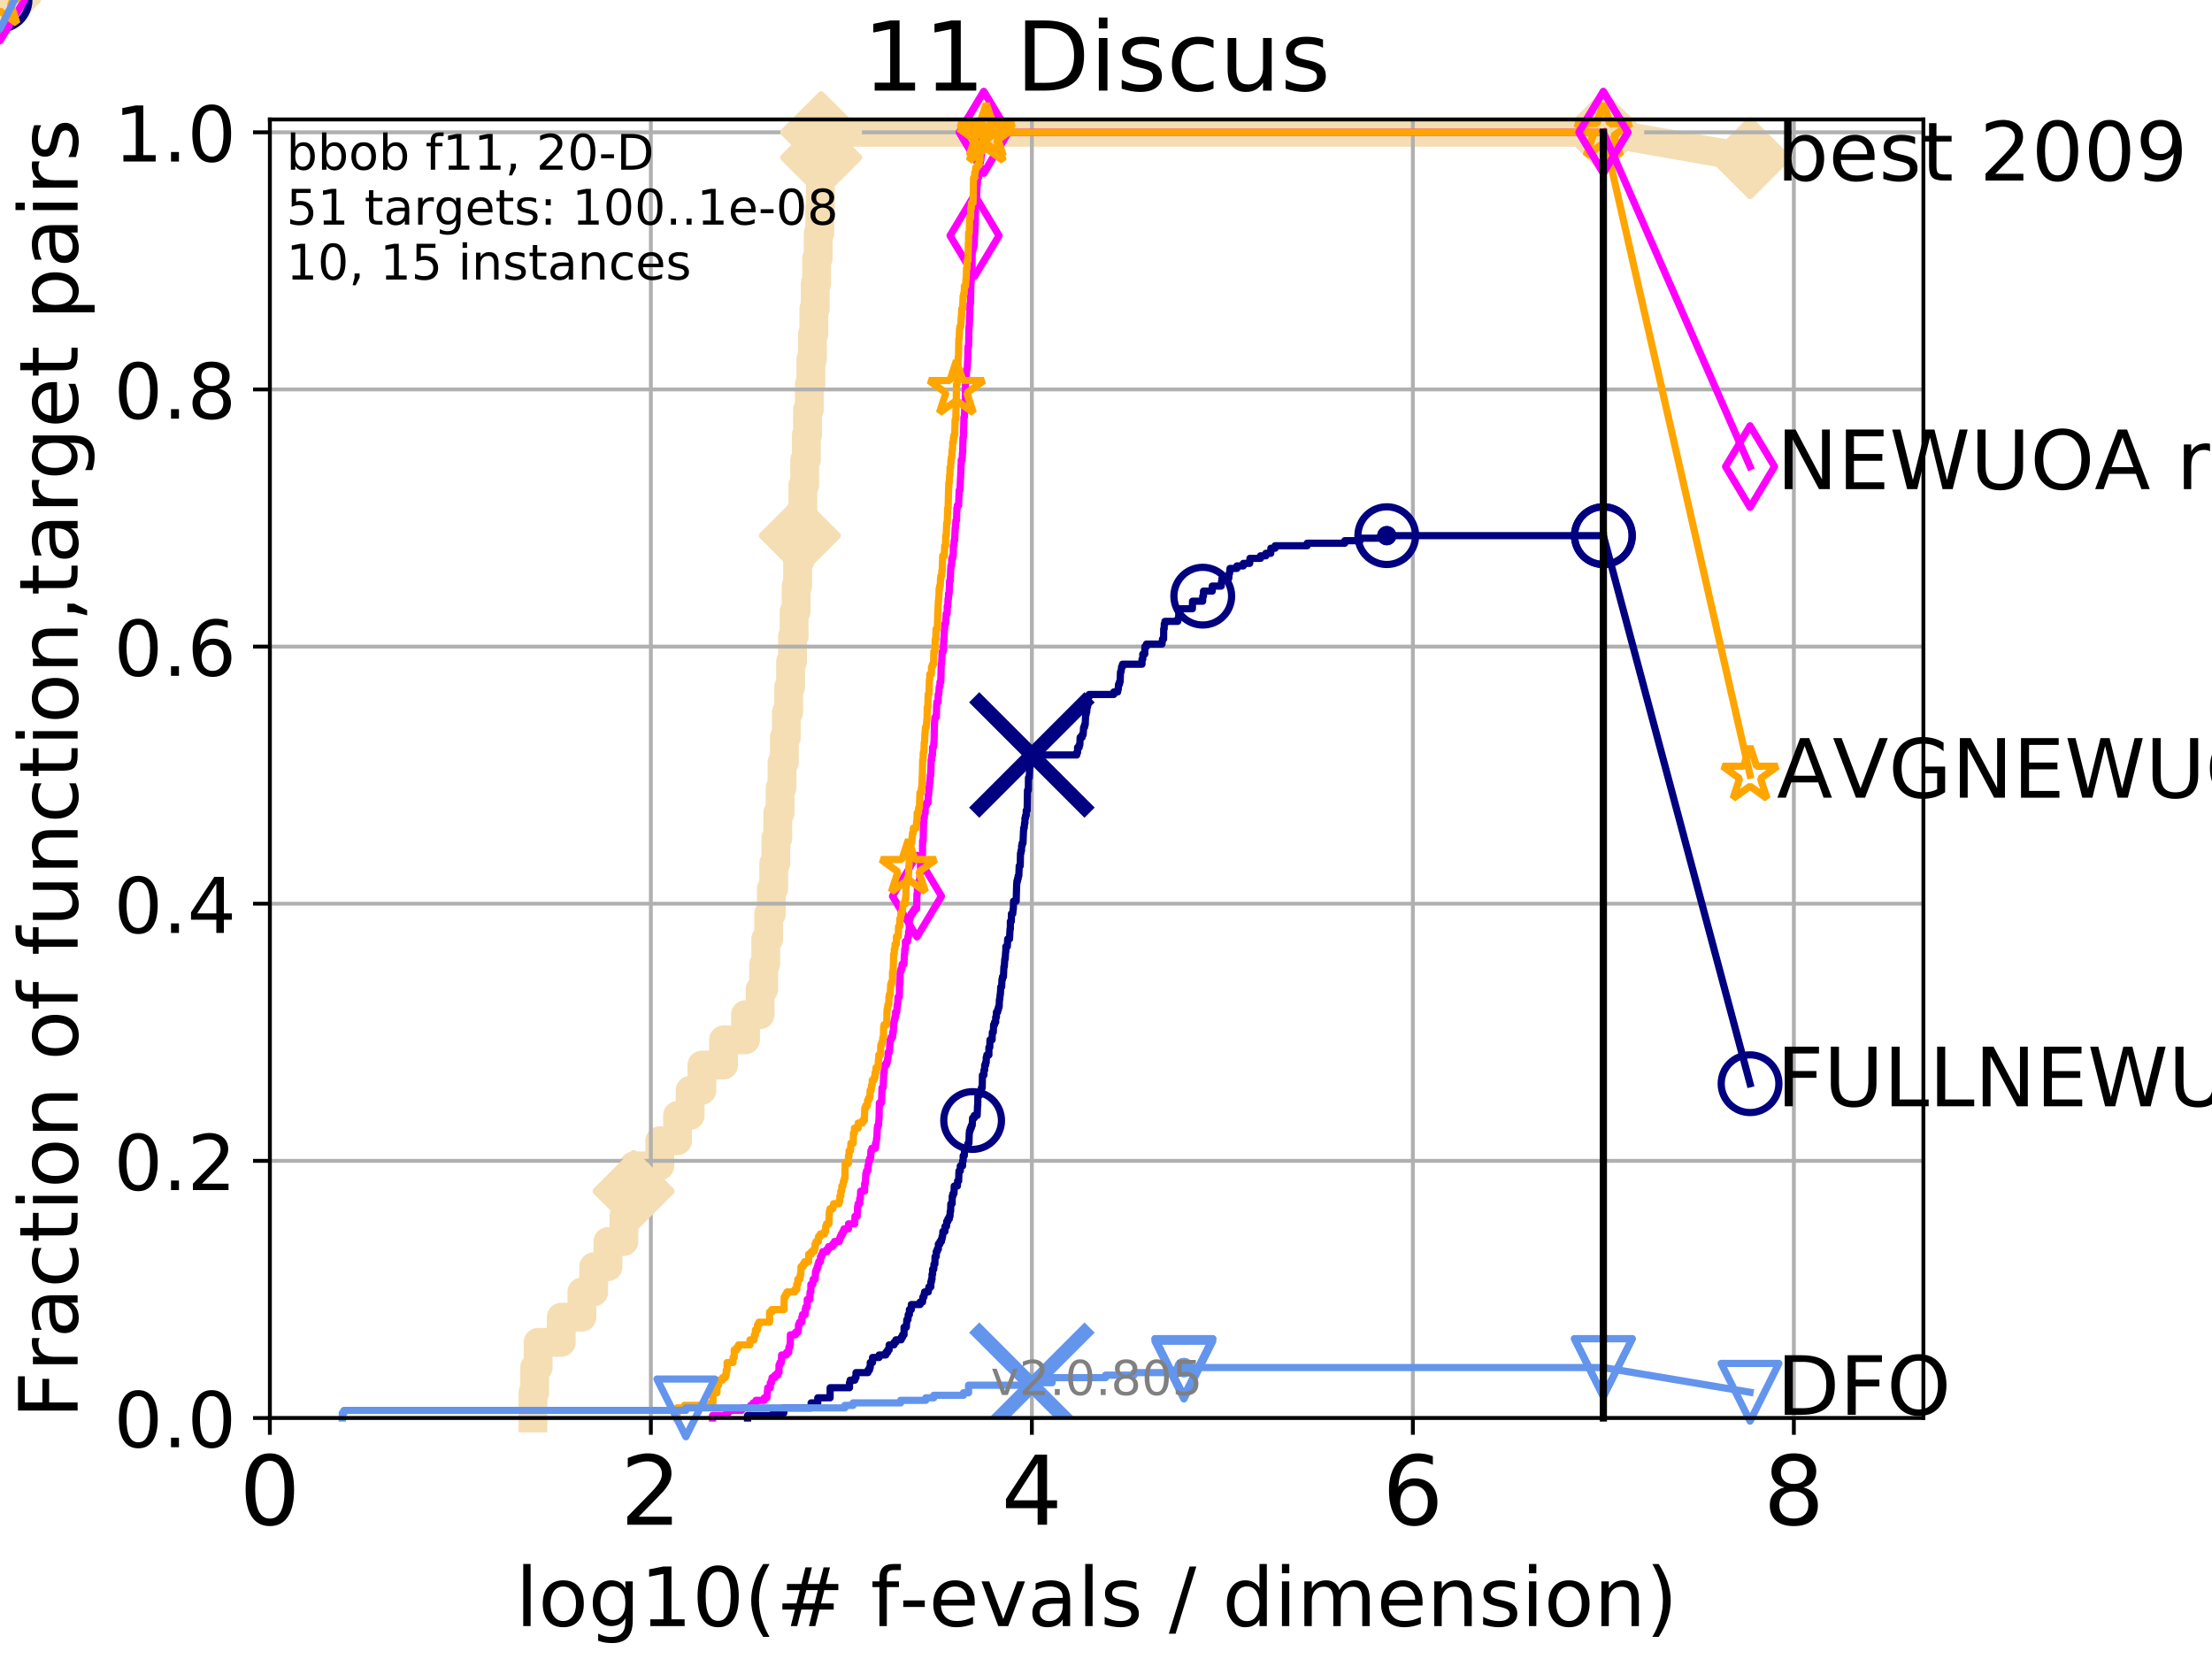 <?xml version="1.0" encoding="utf-8" standalone="no"?>
<!DOCTYPE svg PUBLIC "-//W3C//DTD SVG 1.1//EN"
  "http://www.w3.org/Graphics/SVG/1.1/DTD/svg11.dtd">
<!-- Created with matplotlib (http://matplotlib.org/) -->
<svg height="345pt" version="1.1" viewBox="0 0 460 345" width="460pt" xmlns="http://www.w3.org/2000/svg" xmlns:xlink="http://www.w3.org/1999/xlink">
 <defs>
  <style type="text/css">
*{stroke-linecap:butt;stroke-linejoin:round;}
  </style>
 </defs>
 <g id="figure_1">
  <g id="patch_1">
   <path d="M 0 345.6 
L 460.8 345.6 
L 460.8 0 
L 0 0 
z
" style="fill:#ffffff;"/>
  </g>
  <g id="axes_1">
   <g id="patch_2">
    <path d="M 56.12 294.88 
L 399.984 294.88 
L 399.984 24.84 
L 56.12 24.84 
z
" style="fill:#ffffff;"/>
   </g>
   <g id="line2d_1">
    <path d="M 110.834 294.88 
L 110.834 289.638 
L 111.188 289.638 
L 111.188 284.395 
L 111.908 284.395 
L 111.908 279.153 
L 116.714 279.153 
L 116.714 273.91 
L 121.01 273.91 
L 121.01 268.668 
L 123.46 268.668 
L 123.46 263.425 
L 126.433 263.425 
L 126.433 258.183 
L 129.747 258.183 
L 129.747 252.94 
L 130.482 252.94 
L 130.482 247.698 
L 131.758 247.698 
L 131.758 242.455 
L 137.209 242.455 
L 137.209 237.213 
L 140.899 237.213 
L 140.899 231.97 
L 143.518 231.97 
L 143.518 226.728 
L 145.973 226.728 
L 145.973 221.485 
L 150.467 221.485 
L 150.467 216.243 
L 155.032 216.243 
L 155.032 211 
L 158.069 211 
L 158.069 205.758 
L 158.806 205.758 
L 158.806 200.515 
L 159.241 200.515 
L 159.241 195.273 
L 159.854 195.273 
L 159.854 190.03 
L 160.419 190.03 
L 160.419 184.788 
L 160.903 184.788 
L 160.903 179.546 
L 161.347 179.546 
L 161.347 174.303 
L 161.741 174.303 
L 161.741 169.061 
L 162.228 169.061 
L 162.228 163.818 
L 162.627 163.818 
L 162.627 158.576 
L 163.108 158.576 
L 163.108 153.333 
L 163.523 153.333 
L 163.523 148.091 
L 164.015 148.091 
L 164.015 142.848 
L 164.405 142.848 
L 164.405 137.606 
L 164.809 137.606 
L 164.809 132.363 
L 165.135 132.363 
L 165.135 127.121 
L 165.559 127.121 
L 165.559 121.878 
L 165.872 121.878 
L 165.872 116.636 
L 166.338 116.636 
L 166.338 111.393 
L 166.582 111.393 
L 166.582 106.151 
L 166.956 106.151 
L 166.956 100.908 
L 167.338 100.908 
L 167.338 95.666 
L 167.685 95.666 
L 167.685 90.423 
L 167.939 90.423 
L 167.939 85.181 
L 168.301 85.181 
L 168.301 79.938 
L 168.628 79.938 
L 168.628 74.696 
L 168.95 74.696 
L 168.95 69.453 
L 169.249 69.453 
L 169.249 64.211 
L 169.538 64.211 
L 169.538 58.969 
L 169.823 58.969 
L 169.823 53.726 
L 170.143 53.726 
L 170.143 48.484 
L 170.484 48.484 
L 170.484 43.241 
L 170.612 43.241 
L 170.612 37.999 
L 170.668 37.999 
L 170.668 32.756 
L 170.765 32.756 
L 170.765 27.514 
L 333.43 27.514 
" style="fill:none;stroke:#f5deb3;stroke-linecap:square;stroke-width:6;"/>
   </g>
   <g id="line2d_2">
    <path d="M 0 0 
" style="fill:none;stroke:#f5deb3;stroke-linecap:square;stroke-width:6;"/>
    <defs>
     <path d="M -0 7.778 
L 7.778 0 
L 0 -7.778 
L -7.778 -0 
z
" id="m8be3d4f78d" style="stroke:#f5deb3;stroke-linejoin:miter;stroke-width:1.5;"/>
    </defs>
    <g>
     <use style="fill:#f5deb3;stroke:#f5deb3;stroke-linejoin:miter;stroke-width:1.5;" x="0" xlink:href="#m8be3d4f78d" y="0"/>
    </g>
   </g>
   <g id="line2d_3">
    <path d="M 333.43 27.514 
L 363.934 32.861 
" style="fill:none;stroke:#f5deb3;stroke-linecap:square;stroke-width:6;"/>
    <g>
     <use style="fill:#f5deb3;stroke:#f5deb3;stroke-linejoin:miter;stroke-width:1.5;" x="333.43" xlink:href="#m8be3d4f78d" y="27.514"/>
     <use style="fill:#f5deb3;stroke:#f5deb3;stroke-linejoin:miter;stroke-width:1.5;" x="363.934" xlink:href="#m8be3d4f78d" y="32.861"/>
    </g>
   </g>
   <g id="matplotlib.axis_1">
    <g id="xtick_1">
     <g id="line2d_4">
      <path clip-path="url(#pb847e12a17)" d="M 56.12 294.88 
L 56.12 24.84 
" style="fill:none;stroke:#b0b0b0;stroke-linecap:square;stroke-width:0.8;"/>
     </g>
     <g id="line2d_5">
      <defs>
       <path d="M 0 0 
L 0 3.5 
" id="m4e62206d9f" style="stroke:#000000;stroke-width:0.8;"/>
      </defs>
      <g>
       <use style="stroke:#000000;stroke-width:0.8;" x="56.12" xlink:href="#m4e62206d9f" y="294.88"/>
      </g>
     </g>
     <g id="text_1">
      <!-- 0 -->
      <defs>
       <path d="M 31.781 66.406 
Q 24.172 66.406 20.328 58.906 
Q 16.5 51.422 16.5 36.375 
Q 16.5 21.391 20.328 13.891 
Q 24.172 6.391 31.781 6.391 
Q 39.453 6.391 43.281 13.891 
Q 47.125 21.391 47.125 36.375 
Q 47.125 51.422 43.281 58.906 
Q 39.453 66.406 31.781 66.406 
z
M 31.781 74.219 
Q 44.047 74.219 50.516 64.516 
Q 56.984 54.828 56.984 36.375 
Q 56.984 17.969 50.516 8.266 
Q 44.047 -1.422 31.781 -1.422 
Q 19.531 -1.422 13.062 8.266 
Q 6.594 17.969 6.594 36.375 
Q 6.594 54.828 13.062 64.516 
Q 19.531 74.219 31.781 74.219 
z
" id="DejaVuSans-30"/>
      </defs>
      <g transform="translate(49.758 317.077)scale(0.2 -0.2)">
       <use xlink:href="#DejaVuSans-30"/>
      </g>
     </g>
    </g>
    <g id="xtick_2">
     <g id="line2d_6">
      <path clip-path="url(#pb847e12a17)" d="M 135.351 294.88 
L 135.351 24.84 
" style="fill:none;stroke:#b0b0b0;stroke-linecap:square;stroke-width:0.8;"/>
     </g>
     <g id="line2d_7">
      <g>
       <use style="stroke:#000000;stroke-width:0.8;" x="135.351" xlink:href="#m4e62206d9f" y="294.88"/>
      </g>
     </g>
     <g id="text_2">
      <!-- 2 -->
      <defs>
       <path d="M 19.188 8.297 
L 53.609 8.297 
L 53.609 0 
L 7.328 0 
L 7.328 8.297 
Q 12.938 14.109 22.625 23.891 
Q 32.328 33.688 34.812 36.531 
Q 39.547 41.844 41.422 45.531 
Q 43.312 49.219 43.312 52.781 
Q 43.312 58.594 39.234 62.25 
Q 35.156 65.922 28.609 65.922 
Q 23.969 65.922 18.812 64.312 
Q 13.672 62.703 7.812 59.422 
L 7.812 69.391 
Q 13.766 71.781 18.938 73 
Q 24.125 74.219 28.422 74.219 
Q 39.75 74.219 46.484 68.547 
Q 53.219 62.891 53.219 53.422 
Q 53.219 48.922 51.531 44.891 
Q 49.859 40.875 45.406 35.406 
Q 44.188 33.984 37.641 27.219 
Q 31.109 20.453 19.188 8.297 
z
" id="DejaVuSans-32"/>
      </defs>
      <g transform="translate(128.989 317.077)scale(0.2 -0.2)">
       <use xlink:href="#DejaVuSans-32"/>
      </g>
     </g>
    </g>
    <g id="xtick_3">
     <g id="line2d_8">
      <path clip-path="url(#pb847e12a17)" d="M 214.583 294.88 
L 214.583 24.84 
" style="fill:none;stroke:#b0b0b0;stroke-linecap:square;stroke-width:0.8;"/>
     </g>
     <g id="line2d_9">
      <g>
       <use style="stroke:#000000;stroke-width:0.8;" x="214.583" xlink:href="#m4e62206d9f" y="294.88"/>
      </g>
     </g>
     <g id="text_3">
      <!-- 4 -->
      <defs>
       <path d="M 37.797 64.312 
L 12.891 25.391 
L 37.797 25.391 
z
M 35.203 72.906 
L 47.609 72.906 
L 47.609 25.391 
L 58.016 25.391 
L 58.016 17.188 
L 47.609 17.188 
L 47.609 0 
L 37.797 0 
L 37.797 17.188 
L 4.891 17.188 
L 4.891 26.703 
z
" id="DejaVuSans-34"/>
      </defs>
      <g transform="translate(208.22 317.077)scale(0.2 -0.2)">
       <use xlink:href="#DejaVuSans-34"/>
      </g>
     </g>
    </g>
    <g id="xtick_4">
     <g id="line2d_10">
      <path clip-path="url(#pb847e12a17)" d="M 293.814 294.88 
L 293.814 24.84 
" style="fill:none;stroke:#b0b0b0;stroke-linecap:square;stroke-width:0.8;"/>
     </g>
     <g id="line2d_11">
      <g>
       <use style="stroke:#000000;stroke-width:0.8;" x="293.814" xlink:href="#m4e62206d9f" y="294.88"/>
      </g>
     </g>
     <g id="text_4">
      <!-- 6 -->
      <defs>
       <path d="M 33.016 40.375 
Q 26.375 40.375 22.484 35.828 
Q 18.609 31.297 18.609 23.391 
Q 18.609 15.531 22.484 10.953 
Q 26.375 6.391 33.016 6.391 
Q 39.656 6.391 43.531 10.953 
Q 47.406 15.531 47.406 23.391 
Q 47.406 31.297 43.531 35.828 
Q 39.656 40.375 33.016 40.375 
z
M 52.594 71.297 
L 52.594 62.312 
Q 48.875 64.062 45.094 64.984 
Q 41.312 65.922 37.594 65.922 
Q 27.828 65.922 22.672 59.328 
Q 17.531 52.734 16.797 39.406 
Q 19.672 43.656 24.016 45.922 
Q 28.375 48.188 33.594 48.188 
Q 44.578 48.188 50.953 41.516 
Q 57.328 34.859 57.328 23.391 
Q 57.328 12.156 50.688 5.359 
Q 44.047 -1.422 33.016 -1.422 
Q 20.359 -1.422 13.672 8.266 
Q 6.984 17.969 6.984 36.375 
Q 6.984 53.656 15.188 63.938 
Q 23.391 74.219 37.203 74.219 
Q 40.922 74.219 44.703 73.484 
Q 48.484 72.75 52.594 71.297 
z
" id="DejaVuSans-36"/>
      </defs>
      <g transform="translate(287.452 317.077)scale(0.2 -0.2)">
       <use xlink:href="#DejaVuSans-36"/>
      </g>
     </g>
    </g>
    <g id="xtick_5">
     <g id="line2d_12">
      <path clip-path="url(#pb847e12a17)" d="M 373.045 294.88 
L 373.045 24.84 
" style="fill:none;stroke:#b0b0b0;stroke-linecap:square;stroke-width:0.8;"/>
     </g>
     <g id="line2d_13">
      <g>
       <use style="stroke:#000000;stroke-width:0.8;" x="373.045" xlink:href="#m4e62206d9f" y="294.88"/>
      </g>
     </g>
     <g id="text_5">
      <!-- 8 -->
      <defs>
       <path d="M 31.781 34.625 
Q 24.75 34.625 20.719 30.859 
Q 16.703 27.094 16.703 20.516 
Q 16.703 13.922 20.719 10.156 
Q 24.75 6.391 31.781 6.391 
Q 38.812 6.391 42.859 10.172 
Q 46.922 13.969 46.922 20.516 
Q 46.922 27.094 42.891 30.859 
Q 38.875 34.625 31.781 34.625 
z
M 21.922 38.812 
Q 15.578 40.375 12.031 44.719 
Q 8.5 49.078 8.5 55.328 
Q 8.5 64.062 14.719 69.141 
Q 20.953 74.219 31.781 74.219 
Q 42.672 74.219 48.875 69.141 
Q 55.078 64.062 55.078 55.328 
Q 55.078 49.078 51.531 44.719 
Q 48 40.375 41.703 38.812 
Q 48.828 37.156 52.797 32.312 
Q 56.781 27.484 56.781 20.516 
Q 56.781 9.906 50.312 4.234 
Q 43.844 -1.422 31.781 -1.422 
Q 19.734 -1.422 13.25 4.234 
Q 6.781 9.906 6.781 20.516 
Q 6.781 27.484 10.781 32.312 
Q 14.797 37.156 21.922 38.812 
z
M 18.312 54.391 
Q 18.312 48.734 21.844 45.562 
Q 25.391 42.391 31.781 42.391 
Q 38.141 42.391 41.719 45.562 
Q 45.312 48.734 45.312 54.391 
Q 45.312 60.062 41.719 63.234 
Q 38.141 66.406 31.781 66.406 
Q 25.391 66.406 21.844 63.234 
Q 18.312 60.062 18.312 54.391 
z
" id="DejaVuSans-38"/>
      </defs>
      <g transform="translate(366.683 317.077)scale(0.2 -0.2)">
       <use xlink:href="#DejaVuSans-38"/>
      </g>
     </g>
    </g>
    <g id="text_6">
     <!-- log10(# f-evals / dimension) -->
     <defs>
      <path d="M 9.422 75.984 
L 18.406 75.984 
L 18.406 0 
L 9.422 0 
z
" id="DejaVuSans-6c"/>
      <path d="M 30.609 48.391 
Q 23.391 48.391 19.188 42.75 
Q 14.984 37.109 14.984 27.297 
Q 14.984 17.484 19.156 11.844 
Q 23.344 6.203 30.609 6.203 
Q 37.797 6.203 41.984 11.859 
Q 46.188 17.531 46.188 27.297 
Q 46.188 37.016 41.984 42.703 
Q 37.797 48.391 30.609 48.391 
z
M 30.609 56 
Q 42.328 56 49.016 48.375 
Q 55.719 40.766 55.719 27.297 
Q 55.719 13.875 49.016 6.219 
Q 42.328 -1.422 30.609 -1.422 
Q 18.844 -1.422 12.172 6.219 
Q 5.516 13.875 5.516 27.297 
Q 5.516 40.766 12.172 48.375 
Q 18.844 56 30.609 56 
z
" id="DejaVuSans-6f"/>
      <path d="M 45.406 27.984 
Q 45.406 37.75 41.375 43.109 
Q 37.359 48.484 30.078 48.484 
Q 22.859 48.484 18.828 43.109 
Q 14.797 37.75 14.797 27.984 
Q 14.797 18.266 18.828 12.891 
Q 22.859 7.516 30.078 7.516 
Q 37.359 7.516 41.375 12.891 
Q 45.406 18.266 45.406 27.984 
z
M 54.391 6.781 
Q 54.391 -7.172 48.188 -13.984 
Q 42 -20.797 29.203 -20.797 
Q 24.469 -20.797 20.266 -20.094 
Q 16.062 -19.391 12.109 -17.922 
L 12.109 -9.188 
Q 16.062 -11.328 19.922 -12.344 
Q 23.781 -13.375 27.781 -13.375 
Q 36.625 -13.375 41.016 -8.766 
Q 45.406 -4.156 45.406 5.172 
L 45.406 9.625 
Q 42.625 4.781 38.281 2.391 
Q 33.938 0 27.875 0 
Q 17.828 0 11.672 7.656 
Q 5.516 15.328 5.516 27.984 
Q 5.516 40.672 11.672 48.328 
Q 17.828 56 27.875 56 
Q 33.938 56 38.281 53.609 
Q 42.625 51.219 45.406 46.391 
L 45.406 54.688 
L 54.391 54.688 
z
" id="DejaVuSans-67"/>
      <path d="M 12.406 8.297 
L 28.516 8.297 
L 28.516 63.922 
L 10.984 60.406 
L 10.984 69.391 
L 28.422 72.906 
L 38.281 72.906 
L 38.281 8.297 
L 54.391 8.297 
L 54.391 0 
L 12.406 0 
z
" id="DejaVuSans-31"/>
      <path d="M 31 75.875 
Q 24.469 64.656 21.281 53.656 
Q 18.109 42.672 18.109 31.391 
Q 18.109 20.125 21.312 9.062 
Q 24.516 -2 31 -13.188 
L 23.188 -13.188 
Q 15.875 -1.703 12.234 9.375 
Q 8.594 20.453 8.594 31.391 
Q 8.594 42.281 12.203 53.312 
Q 15.828 64.359 23.188 75.875 
z
" id="DejaVuSans-28"/>
      <path d="M 51.125 44 
L 36.922 44 
L 32.812 27.688 
L 47.125 27.688 
z
M 43.797 71.781 
L 38.719 51.516 
L 52.984 51.516 
L 58.109 71.781 
L 65.922 71.781 
L 60.891 51.516 
L 76.125 51.516 
L 76.125 44 
L 58.984 44 
L 54.984 27.688 
L 70.516 27.688 
L 70.516 20.219 
L 53.078 20.219 
L 48 0 
L 40.188 0 
L 45.219 20.219 
L 30.906 20.219 
L 25.875 0 
L 18.016 0 
L 23.094 20.219 
L 7.719 20.219 
L 7.719 27.688 
L 24.906 27.688 
L 29 44 
L 13.281 44 
L 13.281 51.516 
L 30.906 51.516 
L 35.891 71.781 
z
" id="DejaVuSans-23"/>
      <path id="DejaVuSans-20"/>
      <path d="M 37.109 75.984 
L 37.109 68.5 
L 28.516 68.5 
Q 23.688 68.5 21.797 66.547 
Q 19.922 64.594 19.922 59.516 
L 19.922 54.688 
L 34.719 54.688 
L 34.719 47.703 
L 19.922 47.703 
L 19.922 0 
L 10.891 0 
L 10.891 47.703 
L 2.297 47.703 
L 2.297 54.688 
L 10.891 54.688 
L 10.891 58.5 
Q 10.891 67.625 15.141 71.797 
Q 19.391 75.984 28.609 75.984 
z
" id="DejaVuSans-66"/>
      <path d="M 4.891 31.391 
L 31.203 31.391 
L 31.203 23.391 
L 4.891 23.391 
z
" id="DejaVuSans-2d"/>
      <path d="M 56.203 29.594 
L 56.203 25.203 
L 14.891 25.203 
Q 15.484 15.922 20.484 11.062 
Q 25.484 6.203 34.422 6.203 
Q 39.594 6.203 44.453 7.469 
Q 49.312 8.734 54.109 11.281 
L 54.109 2.781 
Q 49.266 0.734 44.188 -0.344 
Q 39.109 -1.422 33.891 -1.422 
Q 20.797 -1.422 13.156 6.188 
Q 5.516 13.812 5.516 26.812 
Q 5.516 40.234 12.766 48.109 
Q 20.016 56 32.328 56 
Q 43.359 56 49.781 48.891 
Q 56.203 41.797 56.203 29.594 
z
M 47.219 32.234 
Q 47.125 39.594 43.094 43.984 
Q 39.062 48.391 32.422 48.391 
Q 24.906 48.391 20.391 44.141 
Q 15.875 39.891 15.188 32.172 
z
" id="DejaVuSans-65"/>
      <path d="M 2.984 54.688 
L 12.5 54.688 
L 29.594 8.797 
L 46.688 54.688 
L 56.203 54.688 
L 35.688 0 
L 23.484 0 
z
" id="DejaVuSans-76"/>
      <path d="M 34.281 27.484 
Q 23.391 27.484 19.188 25 
Q 14.984 22.516 14.984 16.5 
Q 14.984 11.719 18.141 8.906 
Q 21.297 6.109 26.703 6.109 
Q 34.188 6.109 38.703 11.406 
Q 43.219 16.703 43.219 25.484 
L 43.219 27.484 
z
M 52.203 31.203 
L 52.203 0 
L 43.219 0 
L 43.219 8.297 
Q 40.141 3.328 35.547 0.953 
Q 30.953 -1.422 24.312 -1.422 
Q 15.922 -1.422 10.953 3.297 
Q 6 8.016 6 15.922 
Q 6 25.141 12.172 29.828 
Q 18.359 34.516 30.609 34.516 
L 43.219 34.516 
L 43.219 35.406 
Q 43.219 41.609 39.141 45 
Q 35.062 48.391 27.688 48.391 
Q 23 48.391 18.547 47.266 
Q 14.109 46.141 10.016 43.891 
L 10.016 52.203 
Q 14.938 54.109 19.578 55.047 
Q 24.219 56 28.609 56 
Q 40.484 56 46.344 49.844 
Q 52.203 43.703 52.203 31.203 
z
" id="DejaVuSans-61"/>
      <path d="M 44.281 53.078 
L 44.281 44.578 
Q 40.484 46.531 36.375 47.5 
Q 32.281 48.484 27.875 48.484 
Q 21.188 48.484 17.844 46.438 
Q 14.5 44.391 14.5 40.281 
Q 14.5 37.156 16.891 35.375 
Q 19.281 33.594 26.516 31.984 
L 29.594 31.297 
Q 39.156 29.25 43.188 25.516 
Q 47.219 21.781 47.219 15.094 
Q 47.219 7.469 41.188 3.016 
Q 35.156 -1.422 24.609 -1.422 
Q 20.219 -1.422 15.453 -0.562 
Q 10.688 0.297 5.422 2 
L 5.422 11.281 
Q 10.406 8.688 15.234 7.391 
Q 20.062 6.109 24.812 6.109 
Q 31.156 6.109 34.562 8.281 
Q 37.984 10.453 37.984 14.406 
Q 37.984 18.062 35.516 20.016 
Q 33.062 21.969 24.703 23.781 
L 21.578 24.516 
Q 13.234 26.266 9.516 29.906 
Q 5.812 33.547 5.812 39.891 
Q 5.812 47.609 11.281 51.797 
Q 16.75 56 26.812 56 
Q 31.781 56 36.172 55.266 
Q 40.578 54.547 44.281 53.078 
z
" id="DejaVuSans-73"/>
      <path d="M 25.391 72.906 
L 33.688 72.906 
L 8.297 -9.281 
L 0 -9.281 
z
" id="DejaVuSans-2f"/>
      <path d="M 45.406 46.391 
L 45.406 75.984 
L 54.391 75.984 
L 54.391 0 
L 45.406 0 
L 45.406 8.203 
Q 42.578 3.328 38.25 0.953 
Q 33.938 -1.422 27.875 -1.422 
Q 17.969 -1.422 11.734 6.484 
Q 5.516 14.406 5.516 27.297 
Q 5.516 40.188 11.734 48.094 
Q 17.969 56 27.875 56 
Q 33.938 56 38.25 53.625 
Q 42.578 51.266 45.406 46.391 
z
M 14.797 27.297 
Q 14.797 17.391 18.875 11.75 
Q 22.953 6.109 30.078 6.109 
Q 37.203 6.109 41.297 11.75 
Q 45.406 17.391 45.406 27.297 
Q 45.406 37.203 41.297 42.844 
Q 37.203 48.484 30.078 48.484 
Q 22.953 48.484 18.875 42.844 
Q 14.797 37.203 14.797 27.297 
z
" id="DejaVuSans-64"/>
      <path d="M 9.422 54.688 
L 18.406 54.688 
L 18.406 0 
L 9.422 0 
z
M 9.422 75.984 
L 18.406 75.984 
L 18.406 64.594 
L 9.422 64.594 
z
" id="DejaVuSans-69"/>
      <path d="M 52 44.188 
Q 55.375 50.25 60.062 53.125 
Q 64.75 56 71.094 56 
Q 79.641 56 84.281 50.016 
Q 88.922 44.047 88.922 33.016 
L 88.922 0 
L 79.891 0 
L 79.891 32.719 
Q 79.891 40.578 77.094 44.375 
Q 74.312 48.188 68.609 48.188 
Q 61.625 48.188 57.562 43.547 
Q 53.516 38.922 53.516 30.906 
L 53.516 0 
L 44.484 0 
L 44.484 32.719 
Q 44.484 40.625 41.703 44.406 
Q 38.922 48.188 33.109 48.188 
Q 26.219 48.188 22.156 43.531 
Q 18.109 38.875 18.109 30.906 
L 18.109 0 
L 9.078 0 
L 9.078 54.688 
L 18.109 54.688 
L 18.109 46.188 
Q 21.188 51.219 25.484 53.609 
Q 29.781 56 35.688 56 
Q 41.656 56 45.828 52.969 
Q 50 49.953 52 44.188 
z
" id="DejaVuSans-6d"/>
      <path d="M 54.891 33.016 
L 54.891 0 
L 45.906 0 
L 45.906 32.719 
Q 45.906 40.484 42.875 44.328 
Q 39.844 48.188 33.797 48.188 
Q 26.516 48.188 22.312 43.547 
Q 18.109 38.922 18.109 30.906 
L 18.109 0 
L 9.078 0 
L 9.078 54.688 
L 18.109 54.688 
L 18.109 46.188 
Q 21.344 51.125 25.703 53.562 
Q 30.078 56 35.797 56 
Q 45.219 56 50.047 50.172 
Q 54.891 44.344 54.891 33.016 
z
" id="DejaVuSans-6e"/>
      <path d="M 8.016 75.875 
L 15.828 75.875 
Q 23.141 64.359 26.781 53.312 
Q 30.422 42.281 30.422 31.391 
Q 30.422 20.453 26.781 9.375 
Q 23.141 -1.703 15.828 -13.188 
L 8.016 -13.188 
Q 14.5 -2 17.703 9.062 
Q 20.906 20.125 20.906 31.391 
Q 20.906 42.672 17.703 53.656 
Q 14.5 64.656 8.016 75.875 
z
" id="DejaVuSans-29"/>
     </defs>
     <g transform="translate(107.211 338.154)scale(0.17 -0.17)">
      <use xlink:href="#DejaVuSans-6c"/>
      <use x="27.783" xlink:href="#DejaVuSans-6f"/>
      <use x="88.965" xlink:href="#DejaVuSans-67"/>
      <use x="152.441" xlink:href="#DejaVuSans-31"/>
      <use x="216.064" xlink:href="#DejaVuSans-30"/>
      <use x="279.688" xlink:href="#DejaVuSans-28"/>
      <use x="318.701" xlink:href="#DejaVuSans-23"/>
      <use x="402.49" xlink:href="#DejaVuSans-20"/>
      <use x="434.277" xlink:href="#DejaVuSans-66"/>
      <use x="469.404" xlink:href="#DejaVuSans-2d"/>
      <use x="505.488" xlink:href="#DejaVuSans-65"/>
      <use x="567.012" xlink:href="#DejaVuSans-76"/>
      <use x="626.191" xlink:href="#DejaVuSans-61"/>
      <use x="687.471" xlink:href="#DejaVuSans-6c"/>
      <use x="715.254" xlink:href="#DejaVuSans-73"/>
      <use x="767.354" xlink:href="#DejaVuSans-20"/>
      <use x="799.141" xlink:href="#DejaVuSans-2f"/>
      <use x="832.832" xlink:href="#DejaVuSans-20"/>
      <use x="864.619" xlink:href="#DejaVuSans-64"/>
      <use x="928.096" xlink:href="#DejaVuSans-69"/>
      <use x="955.879" xlink:href="#DejaVuSans-6d"/>
      <use x="1053.291" xlink:href="#DejaVuSans-65"/>
      <use x="1114.814" xlink:href="#DejaVuSans-6e"/>
      <use x="1178.193" xlink:href="#DejaVuSans-73"/>
      <use x="1230.293" xlink:href="#DejaVuSans-69"/>
      <use x="1258.076" xlink:href="#DejaVuSans-6f"/>
      <use x="1319.258" xlink:href="#DejaVuSans-6e"/>
      <use x="1382.637" xlink:href="#DejaVuSans-29"/>
     </g>
    </g>
   </g>
   <g id="matplotlib.axis_2">
    <g id="ytick_1">
     <g id="line2d_14">
      <path clip-path="url(#pb847e12a17)" d="M 56.12 294.88 
L 399.984 294.88 
" style="fill:none;stroke:#b0b0b0;stroke-linecap:square;stroke-width:0.8;"/>
     </g>
     <g id="line2d_15">
      <defs>
       <path d="M 0 0 
L -3.5 0 
" id="m0e1b0c1210" style="stroke:#000000;stroke-width:0.8;"/>
      </defs>
      <g>
       <use style="stroke:#000000;stroke-width:0.8;" x="56.12" xlink:href="#m0e1b0c1210" y="294.88"/>
      </g>
     </g>
     <g id="text_7">
      <!-- 0.0 -->
      <defs>
       <path d="M 10.688 12.406 
L 21 12.406 
L 21 0 
L 10.688 0 
z
" id="DejaVuSans-2e"/>
      </defs>
      <g transform="translate(23.675 300.959)scale(0.16 -0.16)">
       <use xlink:href="#DejaVuSans-30"/>
       <use x="63.623" xlink:href="#DejaVuSans-2e"/>
       <use x="95.41" xlink:href="#DejaVuSans-30"/>
      </g>
     </g>
    </g>
    <g id="ytick_2">
     <g id="line2d_16">
      <path clip-path="url(#pb847e12a17)" d="M 56.12 241.407 
L 399.984 241.407 
" style="fill:none;stroke:#b0b0b0;stroke-linecap:square;stroke-width:0.8;"/>
     </g>
     <g id="line2d_17">
      <g>
       <use style="stroke:#000000;stroke-width:0.8;" x="56.12" xlink:href="#m0e1b0c1210" y="241.407"/>
      </g>
     </g>
     <g id="text_8">
      <!-- 0.2 -->
      <g transform="translate(23.675 247.485)scale(0.16 -0.16)">
       <use xlink:href="#DejaVuSans-30"/>
       <use x="63.623" xlink:href="#DejaVuSans-2e"/>
       <use x="95.41" xlink:href="#DejaVuSans-32"/>
      </g>
     </g>
    </g>
    <g id="ytick_3">
     <g id="line2d_18">
      <path clip-path="url(#pb847e12a17)" d="M 56.12 187.933 
L 399.984 187.933 
" style="fill:none;stroke:#b0b0b0;stroke-linecap:square;stroke-width:0.8;"/>
     </g>
     <g id="line2d_19">
      <g>
       <use style="stroke:#000000;stroke-width:0.8;" x="56.12" xlink:href="#m0e1b0c1210" y="187.933"/>
      </g>
     </g>
     <g id="text_9">
      <!-- 0.4 -->
      <g transform="translate(23.675 194.012)scale(0.16 -0.16)">
       <use xlink:href="#DejaVuSans-30"/>
       <use x="63.623" xlink:href="#DejaVuSans-2e"/>
       <use x="95.41" xlink:href="#DejaVuSans-34"/>
      </g>
     </g>
    </g>
    <g id="ytick_4">
     <g id="line2d_20">
      <path clip-path="url(#pb847e12a17)" d="M 56.12 134.46 
L 399.984 134.46 
" style="fill:none;stroke:#b0b0b0;stroke-linecap:square;stroke-width:0.8;"/>
     </g>
     <g id="line2d_21">
      <g>
       <use style="stroke:#000000;stroke-width:0.8;" x="56.12" xlink:href="#m0e1b0c1210" y="134.46"/>
      </g>
     </g>
     <g id="text_10">
      <!-- 0.6 -->
      <g transform="translate(23.675 140.539)scale(0.16 -0.16)">
       <use xlink:href="#DejaVuSans-30"/>
       <use x="63.623" xlink:href="#DejaVuSans-2e"/>
       <use x="95.41" xlink:href="#DejaVuSans-36"/>
      </g>
     </g>
    </g>
    <g id="ytick_5">
     <g id="line2d_22">
      <path clip-path="url(#pb847e12a17)" d="M 56.12 80.987 
L 399.984 80.987 
" style="fill:none;stroke:#b0b0b0;stroke-linecap:square;stroke-width:0.8;"/>
     </g>
     <g id="line2d_23">
      <g>
       <use style="stroke:#000000;stroke-width:0.8;" x="56.12" xlink:href="#m0e1b0c1210" y="80.987"/>
      </g>
     </g>
     <g id="text_11">
      <!-- 0.8 -->
      <g transform="translate(23.675 87.066)scale(0.16 -0.16)">
       <use xlink:href="#DejaVuSans-30"/>
       <use x="63.623" xlink:href="#DejaVuSans-2e"/>
       <use x="95.41" xlink:href="#DejaVuSans-38"/>
      </g>
     </g>
    </g>
    <g id="ytick_6">
     <g id="line2d_24">
      <path clip-path="url(#pb847e12a17)" d="M 56.12 27.514 
L 399.984 27.514 
" style="fill:none;stroke:#b0b0b0;stroke-linecap:square;stroke-width:0.8;"/>
     </g>
     <g id="line2d_25">
      <g>
       <use style="stroke:#000000;stroke-width:0.8;" x="56.12" xlink:href="#m0e1b0c1210" y="27.514"/>
      </g>
     </g>
     <g id="text_12">
      <!-- 1.0 -->
      <g transform="translate(23.675 33.592)scale(0.16 -0.16)">
       <use xlink:href="#DejaVuSans-31"/>
       <use x="63.623" xlink:href="#DejaVuSans-2e"/>
       <use x="95.41" xlink:href="#DejaVuSans-30"/>
      </g>
     </g>
    </g>
    <g id="text_13">
     <!-- Fraction of function,target pairs -->
     <defs>
      <path d="M 9.812 72.906 
L 51.703 72.906 
L 51.703 64.594 
L 19.672 64.594 
L 19.672 43.109 
L 48.578 43.109 
L 48.578 34.812 
L 19.672 34.812 
L 19.672 0 
L 9.812 0 
z
" id="DejaVuSans-46"/>
      <path d="M 41.109 46.297 
Q 39.594 47.172 37.812 47.578 
Q 36.031 48 33.891 48 
Q 26.266 48 22.188 43.047 
Q 18.109 38.094 18.109 28.812 
L 18.109 0 
L 9.078 0 
L 9.078 54.688 
L 18.109 54.688 
L 18.109 46.188 
Q 20.953 51.172 25.484 53.578 
Q 30.031 56 36.531 56 
Q 37.453 56 38.578 55.875 
Q 39.703 55.766 41.062 55.516 
z
" id="DejaVuSans-72"/>
      <path d="M 48.781 52.594 
L 48.781 44.188 
Q 44.969 46.297 41.141 47.344 
Q 37.312 48.391 33.406 48.391 
Q 24.656 48.391 19.812 42.844 
Q 14.984 37.312 14.984 27.297 
Q 14.984 17.281 19.812 11.734 
Q 24.656 6.203 33.406 6.203 
Q 37.312 6.203 41.141 7.25 
Q 44.969 8.297 48.781 10.406 
L 48.781 2.094 
Q 45.016 0.344 40.984 -0.531 
Q 36.969 -1.422 32.422 -1.422 
Q 20.062 -1.422 12.781 6.344 
Q 5.516 14.109 5.516 27.297 
Q 5.516 40.672 12.859 48.328 
Q 20.219 56 33.016 56 
Q 37.156 56 41.109 55.141 
Q 45.062 54.297 48.781 52.594 
z
" id="DejaVuSans-63"/>
      <path d="M 18.312 70.219 
L 18.312 54.688 
L 36.812 54.688 
L 36.812 47.703 
L 18.312 47.703 
L 18.312 18.016 
Q 18.312 11.328 20.141 9.422 
Q 21.969 7.516 27.594 7.516 
L 36.812 7.516 
L 36.812 0 
L 27.594 0 
Q 17.188 0 13.234 3.875 
Q 9.281 7.766 9.281 18.016 
L 9.281 47.703 
L 2.688 47.703 
L 2.688 54.688 
L 9.281 54.688 
L 9.281 70.219 
z
" id="DejaVuSans-74"/>
      <path d="M 8.5 21.578 
L 8.5 54.688 
L 17.484 54.688 
L 17.484 21.922 
Q 17.484 14.156 20.5 10.266 
Q 23.531 6.391 29.594 6.391 
Q 36.859 6.391 41.078 11.031 
Q 45.312 15.672 45.312 23.688 
L 45.312 54.688 
L 54.297 54.688 
L 54.297 0 
L 45.312 0 
L 45.312 8.406 
Q 42.047 3.422 37.719 1 
Q 33.406 -1.422 27.688 -1.422 
Q 18.266 -1.422 13.375 4.438 
Q 8.5 10.297 8.5 21.578 
z
M 31.109 56 
z
" id="DejaVuSans-75"/>
      <path d="M 11.719 12.406 
L 22.016 12.406 
L 22.016 4 
L 14.016 -11.625 
L 7.719 -11.625 
L 11.719 4 
z
" id="DejaVuSans-2c"/>
      <path d="M 18.109 8.203 
L 18.109 -20.797 
L 9.078 -20.797 
L 9.078 54.688 
L 18.109 54.688 
L 18.109 46.391 
Q 20.953 51.266 25.266 53.625 
Q 29.594 56 35.594 56 
Q 45.562 56 51.781 48.094 
Q 58.016 40.188 58.016 27.297 
Q 58.016 14.406 51.781 6.484 
Q 45.562 -1.422 35.594 -1.422 
Q 29.594 -1.422 25.266 0.953 
Q 20.953 3.328 18.109 8.203 
z
M 48.688 27.297 
Q 48.688 37.203 44.609 42.844 
Q 40.531 48.484 33.406 48.484 
Q 26.266 48.484 22.188 42.844 
Q 18.109 37.203 18.109 27.297 
Q 18.109 17.391 22.188 11.75 
Q 26.266 6.109 33.406 6.109 
Q 40.531 6.109 44.609 11.75 
Q 48.688 17.391 48.688 27.297 
z
" id="DejaVuSans-70"/>
     </defs>
     <g transform="translate(16.14 294.999)rotate(-90)scale(0.17 -0.17)">
      <use xlink:href="#DejaVuSans-46"/>
      <use x="57.41" xlink:href="#DejaVuSans-72"/>
      <use x="98.523" xlink:href="#DejaVuSans-61"/>
      <use x="159.803" xlink:href="#DejaVuSans-63"/>
      <use x="214.783" xlink:href="#DejaVuSans-74"/>
      <use x="253.992" xlink:href="#DejaVuSans-69"/>
      <use x="281.775" xlink:href="#DejaVuSans-6f"/>
      <use x="342.957" xlink:href="#DejaVuSans-6e"/>
      <use x="406.336" xlink:href="#DejaVuSans-20"/>
      <use x="438.123" xlink:href="#DejaVuSans-6f"/>
      <use x="499.305" xlink:href="#DejaVuSans-66"/>
      <use x="534.51" xlink:href="#DejaVuSans-20"/>
      <use x="566.297" xlink:href="#DejaVuSans-66"/>
      <use x="601.502" xlink:href="#DejaVuSans-75"/>
      <use x="664.881" xlink:href="#DejaVuSans-6e"/>
      <use x="728.26" xlink:href="#DejaVuSans-63"/>
      <use x="783.24" xlink:href="#DejaVuSans-74"/>
      <use x="822.449" xlink:href="#DejaVuSans-69"/>
      <use x="850.232" xlink:href="#DejaVuSans-6f"/>
      <use x="911.414" xlink:href="#DejaVuSans-6e"/>
      <use x="974.793" xlink:href="#DejaVuSans-2c"/>
      <use x="1006.58" xlink:href="#DejaVuSans-74"/>
      <use x="1045.789" xlink:href="#DejaVuSans-61"/>
      <use x="1107.068" xlink:href="#DejaVuSans-72"/>
      <use x="1148.166" xlink:href="#DejaVuSans-67"/>
      <use x="1211.643" xlink:href="#DejaVuSans-65"/>
      <use x="1273.166" xlink:href="#DejaVuSans-74"/>
      <use x="1312.375" xlink:href="#DejaVuSans-20"/>
      <use x="1344.162" xlink:href="#DejaVuSans-70"/>
      <use x="1407.639" xlink:href="#DejaVuSans-61"/>
      <use x="1468.918" xlink:href="#DejaVuSans-69"/>
      <use x="1496.701" xlink:href="#DejaVuSans-72"/>
      <use x="1537.814" xlink:href="#DejaVuSans-73"/>
     </g>
    </g>
   </g>
   <g id="line2d_26">
    <defs>
     <path d="M 0 1.5 
C 0.398 1.5 0.779 1.342 1.061 1.061 
C 1.342 0.779 1.5 0.398 1.5 0 
C 1.5 -0.398 1.342 -0.779 1.061 -1.061 
C 0.779 -1.342 0.398 -1.5 0 -1.5 
C -0.398 -1.5 -0.779 -1.342 -1.061 -1.061 
C -1.342 -0.779 -1.5 -0.398 -1.5 0 
C -1.5 0.398 -1.342 0.779 -1.061 1.061 
C -0.779 1.342 -0.398 1.5 0 1.5 
z
" id="m77ed0e0151" style="stroke:#f5deb3;"/>
    </defs>
    <g>
     <use style="fill:#f5deb3;stroke:#f5deb3;" x="170.765" xlink:href="#m77ed0e0151" y="27.514"/>
     <use style="fill:#f5deb3;stroke:#f5deb3;" x="170.765" xlink:href="#m77ed0e0151" y="27.514"/>
    </g>
   </g>
   <g id="line2d_27">
    <g>
     <use style="fill:#f5deb3;stroke:#f5deb3;stroke-linejoin:miter;stroke-width:1.5;" x="131.758" xlink:href="#m8be3d4f78d" y="247.698"/>
     <use style="fill:#f5deb3;stroke:#f5deb3;stroke-linejoin:miter;stroke-width:1.5;" x="166.338" xlink:href="#m8be3d4f78d" y="111.393"/>
     <use style="fill:#f5deb3;stroke:#f5deb3;stroke-linejoin:miter;stroke-width:1.5;" x="170.765" xlink:href="#m8be3d4f78d" y="32.756"/>
     <use style="fill:#f5deb3;stroke:#f5deb3;stroke-linejoin:miter;stroke-width:1.5;" x="170.765" xlink:href="#m8be3d4f78d" y="27.514"/>
     <use style="fill:#f5deb3;stroke:#f5deb3;stroke-linejoin:miter;stroke-width:1.5;" x="333.43" xlink:href="#m8be3d4f78d" y="27.514"/>
    </g>
   </g>
   <g id="line2d_28">
    <defs>
     <path d="M 0 1.5 
C 0.398 1.5 0.779 1.342 1.061 1.061 
C 1.342 0.779 1.5 0.398 1.5 0 
C 1.5 -0.398 1.342 -0.779 1.061 -1.061 
C 0.779 -1.342 0.398 -1.5 0 -1.5 
C -0.398 -1.5 -0.779 -1.342 -1.061 -1.061 
C -1.342 -0.779 -1.5 -0.398 -1.5 0 
C -1.5 0.398 -1.342 0.779 -1.061 1.061 
C -0.779 1.342 -0.398 1.5 0 1.5 
z
" id="m5b09595755" style="stroke:#000080;"/>
    </defs>
    <g>
     <use style="fill:#000080;stroke:#000080;" x="288.39" xlink:href="#m5b09595755" y="111.393"/>
     <use style="fill:#000080;stroke:#000080;" x="288.39" xlink:href="#m5b09595755" y="111.393"/>
    </g>
   </g>
   <g id="line2d_29">
    <path d="M 155.454 294.88 
L 155.454 294.356 
L 160.821 294.356 
L 160.821 293.832 
L 163.009 293.832 
L 163.009 292.783 
L 168.684 292.783 
L 168.684 291.735 
L 170.059 291.735 
L 170.059 290.686 
L 172.626 290.686 
L 172.633 288.589 
L 176.656 288.589 
L 176.656 287.541 
L 176.788 287.541 
L 176.788 287.016 
L 177.777 287.016 
L 177.777 286.492 
L 178.011 286.492 
L 178.011 285.444 
L 180.495 285.444 
L 180.495 284.919 
L 180.812 284.919 
L 180.812 284.395 
L 180.975 284.395 
L 180.975 283.347 
L 181.45 283.347 
L 181.45 282.298 
L 182.822 282.298 
L 182.822 281.774 
L 184.213 281.774 
L 184.213 281.25 
L 184.584 281.25 
L 184.584 280.725 
L 184.9 280.725 
L 184.9 279.677 
L 185.915 279.677 
L 185.915 279.153 
L 186.299 279.153 
L 186.299 278.628 
L 187.403 278.628 
L 187.403 278.104 
L 187.695 278.104 
L 187.695 277.58 
L 188.007 277.58 
L 188.007 276.007 
L 188.48 276.007 
L 188.58 274.434 
L 188.823 274.434 
L 188.872 273.386 
L 189.112 273.386 
L 189.112 272.337 
L 189.514 272.337 
L 189.514 271.289 
L 191.336 271.289 
L 191.336 270.765 
L 191.851 270.765 
L 191.922 269.716 
L 192.148 269.716 
L 192.148 269.192 
L 192.273 269.192 
L 192.273 268.668 
L 193.036 268.668 
L 193.036 268.143 
L 193.166 268.143 
L 193.166 267.619 
L 193.57 267.619 
L 193.57 266.571 
L 193.702 266.571 
L 193.702 266.046 
L 193.819 266.046 
L 193.819 264.998 
L 193.939 264.998 
L 193.939 263.949 
L 194.184 263.949 
L 194.219 262.901 
L 194.413 262.901 
L 194.449 261.328 
L 194.697 261.328 
L 194.697 260.28 
L 194.91 260.28 
L 194.91 259.755 
L 195.139 259.755 
L 195.139 258.707 
L 195.464 258.707 
L 195.464 258.183 
L 195.775 258.183 
L 195.775 257.658 
L 195.917 257.658 
L 195.917 257.134 
L 196.029 257.134 
L 196.076 256.086 
L 196.516 256.086 
L 196.516 255.037 
L 196.837 255.037 
L 196.88 253.989 
L 197.123 253.989 
L 197.123 253.464 
L 197.417 253.464 
L 197.417 252.94 
L 197.557 252.94 
L 197.603 251.892 
L 197.685 251.892 
L 197.734 250.319 
L 198.006 250.319 
L 198.022 248.746 
L 198.161 248.746 
L 198.161 248.222 
L 198.392 248.222 
L 198.435 246.649 
L 199.088 246.649 
L 199.133 245.601 
L 199.357 245.601 
L 199.425 243.504 
L 199.701 243.504 
L 199.701 242.455 
L 200.175 242.455 
L 200.178 241.407 
L 200.297 241.407 
L 200.297 240.358 
L 200.53 240.358 
L 200.575 239.31 
L 200.693 239.31 
L 200.693 238.785 
L 201.104 238.785 
L 201.104 238.261 
L 201.301 238.261 
L 201.301 237.737 
L 201.498 237.737 
L 201.556 235.64 
L 201.615 235.64 
L 201.615 235.116 
L 201.769 235.116 
L 201.769 234.592 
L 201.982 234.592 
L 201.982 234.067 
L 202.174 234.067 
L 202.263 232.495 
L 202.605 232.495 
L 202.605 231.97 
L 203.208 231.97 
L 203.292 229.873 
L 203.328 229.873 
L 203.357 227.776 
L 203.726 227.776 
L 203.726 227.252 
L 203.959 227.252 
L 203.959 226.728 
L 204.087 226.728 
L 204.087 226.204 
L 204.256 226.204 
L 204.304 223.582 
L 204.615 223.582 
L 204.615 222.534 
L 204.767 222.534 
L 204.767 221.485 
L 204.968 221.485 
L 204.968 220.961 
L 205.091 220.961 
L 205.091 219.913 
L 205.217 219.913 
L 205.217 219.388 
L 205.648 219.388 
L 205.648 217.816 
L 205.829 217.816 
L 205.874 216.243 
L 206.314 216.243 
L 206.364 214.67 
L 206.557 214.67 
L 206.628 213.097 
L 206.827 213.097 
L 206.827 212.573 
L 207.059 212.573 
L 207.059 211.525 
L 207.212 211.525 
L 207.212 210.476 
L 207.463 210.476 
L 207.463 209.952 
L 207.626 209.952 
L 207.626 209.428 
L 207.777 209.428 
L 207.833 207.855 
L 207.906 207.855 
L 207.985 206.806 
L 208.036 206.806 
L 208.114 205.234 
L 208.302 205.234 
L 208.367 203.661 
L 208.472 203.661 
L 208.472 203.137 
L 208.67 203.137 
L 208.767 201.04 
L 208.847 201.04 
L 208.948 199.467 
L 209.028 199.467 
L 209.132 197.894 
L 209.172 197.894 
L 209.172 196.846 
L 209.478 196.846 
L 209.553 195.273 
L 209.933 195.273 
L 210.043 193.176 
L 210.112 193.176 
L 210.112 191.603 
L 210.313 191.603 
L 210.334 190.03 
L 210.6 190.03 
L 210.703 188.982 
L 210.733 188.982 
L 210.768 187.409 
L 211.319 187.409 
L 211.43 183.739 
L 211.474 183.739 
L 211.474 183.215 
L 211.611 183.215 
L 211.611 182.691 
L 211.734 182.691 
L 211.734 182.167 
L 211.865 182.167 
L 211.954 180.07 
L 212.163 180.07 
L 212.216 177.449 
L 212.31 177.449 
L 212.31 176.924 
L 212.43 176.924 
L 212.457 175.876 
L 212.558 175.876 
L 212.558 175.352 
L 212.738 175.352 
L 212.847 172.73 
L 212.872 172.73 
L 212.872 172.206 
L 212.99 172.206 
L 213.065 171.158 
L 213.142 171.158 
L 213.152 170.109 
L 213.28 170.109 
L 213.28 169.585 
L 213.413 169.585 
L 213.413 168.536 
L 213.605 168.536 
L 213.671 164.342 
L 213.848 164.342 
L 213.878 161.721 
L 214.038 161.721 
L 214.134 159.624 
L 214.181 159.624 
L 214.286 157.527 
L 214.42 157.527 
L 214.42 157.003 
L 223.913 157.003 
L 223.913 156.479 
L 224.09 156.479 
L 224.09 155.43 
L 224.423 155.43 
L 224.423 154.906 
L 224.561 154.906 
L 224.623 153.333 
L 225.024 153.333 
L 225.024 152.809 
L 225.244 152.809 
L 225.348 151.236 
L 225.537 151.236 
L 225.537 150.712 
L 225.674 150.712 
L 225.766 148.615 
L 225.869 148.615 
L 225.869 148.091 
L 225.987 148.091 
L 226.058 147.042 
L 226.16 147.042 
L 226.26 145.469 
L 226.299 145.469 
L 226.299 144.945 
L 226.493 144.945 
L 226.493 144.421 
L 231.62 144.421 
L 231.62 143.897 
L 232.427 143.897 
L 232.427 143.372 
L 232.549 143.372 
L 232.598 142.324 
L 232.796 142.324 
L 232.796 141.8 
L 232.938 141.8 
L 233.017 139.703 
L 233.137 139.703 
L 233.243 138.654 
L 233.43 138.654 
L 233.43 138.13 
L 237.488 138.13 
L 237.488 137.081 
L 237.647 137.081 
L 237.647 136.033 
L 238.064 136.033 
L 238.085 134.46 
L 238.414 134.46 
L 238.414 133.936 
L 241.647 133.936 
L 241.746 132.887 
L 241.978 132.887 
L 241.994 130.79 
L 242.094 130.79 
L 242.122 129.742 
L 242.257 129.742 
L 242.257 129.218 
L 244.929 129.218 
L 244.929 128.693 
L 245.092 128.693 
L 245.137 127.645 
L 245.294 127.645 
L 245.294 126.596 
L 247.963 126.596 
L 247.998 125.024 
L 250.104 125.024 
L 250.121 123.975 
L 250.273 123.975 
L 250.273 122.927 
L 252.095 122.927 
L 252.095 121.878 
L 253.953 121.878 
L 254.036 120.83 
L 254.109 120.83 
L 254.109 120.306 
L 255.522 120.306 
L 255.601 119.257 
L 255.691 119.257 
L 255.793 118.209 
L 257.22 118.209 
L 257.22 117.684 
L 258.556 117.684 
L 258.556 117.16 
L 259.883 117.16 
L 259.938 116.112 
L 262.132 116.112 
L 262.132 115.587 
L 263.241 115.587 
L 263.241 115.063 
L 264.267 115.063 
L 264.284 114.015 
L 265.164 114.015 
L 265.164 113.49 
L 271.84 113.49 
L 271.84 112.966 
L 279.656 112.966 
L 279.656 112.442 
L 282.863 112.442 
L 282.863 111.918 
L 288.39 111.918 
L 288.39 111.393 
L 333.43 111.393 
L 333.43 111.393 
" style="fill:none;stroke:#000080;stroke-linecap:square;stroke-width:1.5;"/>
   </g>
   <g id="line2d_30">
    <defs>
     <path d="M 0 6 
C 1.591 6 3.117 5.368 4.243 4.243 
C 5.368 3.117 6 1.591 6 0 
C 6 -1.591 5.368 -3.117 4.243 -4.243 
C 3.117 -5.368 1.591 -6 0 -6 
C -1.591 -6 -3.117 -5.368 -4.243 -4.243 
C -5.368 -3.117 -6 -1.591 -6 0 
C -6 1.591 -5.368 3.117 -4.243 4.243 
C -3.117 5.368 -1.591 6 0 6 
z
" id="m166b30618d" style="stroke:#000080;stroke-width:1.5;"/>
    </defs>
    <g>
     <use style="fill:none;stroke:#000080;stroke-width:1.5;" x="202.263" xlink:href="#m166b30618d" y="233.019"/>
     <use style="fill:none;stroke:#000080;stroke-width:1.5;" x="250.121" xlink:href="#m166b30618d" y="123.975"/>
     <use style="fill:none;stroke:#000080;stroke-width:1.5;" x="288.39" xlink:href="#m166b30618d" y="111.393"/>
     <use style="fill:none;stroke:#000080;stroke-width:1.5;" x="333.43" xlink:href="#m166b30618d" y="111.393"/>
    </g>
   </g>
   <g id="line2d_31">
    <path d="M 0 0 
" style="fill:none;stroke:#000080;stroke-linecap:square;stroke-width:1.5;"/>
    <g>
     <use style="fill:none;stroke:#000080;stroke-width:1.5;" x="0" xlink:href="#m166b30618d" y="0"/>
    </g>
   </g>
   <g id="line2d_32">
    <path clip-path="url(#pb847e12a17)" d="M 214.583 157.003 
" style="fill:none;stroke:#000080;stroke-linecap:square;stroke-width:1.5;"/>
    <defs>
     <path d="M -12 12 
L 12 -12 
M -12 -12 
L 12 12 
" id="me10571fa3b" style="stroke:#000080;stroke-width:3;"/>
    </defs>
    <g clip-path="url(#pb847e12a17)">
     <use style="fill:#000080;stroke:#000080;stroke-width:3;" x="214.583" xlink:href="#me10571fa3b" y="157.003"/>
    </g>
   </g>
   <g id="line2d_33">
    <defs>
     <path d="M 0 1.5 
C 0.398 1.5 0.779 1.342 1.061 1.061 
C 1.342 0.779 1.5 0.398 1.5 0 
C 1.5 -0.398 1.342 -0.779 1.061 -1.061 
C 0.779 -1.342 0.398 -1.5 0 -1.5 
C -0.398 -1.5 -0.779 -1.342 -1.061 -1.061 
C -1.342 -0.779 -1.5 -0.398 -1.5 0 
C -1.5 0.398 -1.342 0.779 -1.061 1.061 
C -0.779 1.342 -0.398 1.5 0 1.5 
z
" id="m51aaf768cc" style="stroke:#ff00ff;"/>
    </defs>
    <g>
     <use style="fill:#ff00ff;stroke:#ff00ff;" x="204.589" xlink:href="#m51aaf768cc" y="27.514"/>
     <use style="fill:#ff00ff;stroke:#ff00ff;" x="204.589" xlink:href="#m51aaf768cc" y="27.514"/>
    </g>
   </g>
   <g id="line2d_34">
    <path d="M 148.174 294.88 
L 148.174 294.356 
L 151.116 294.356 
L 151.116 293.832 
L 151.474 293.832 
L 151.474 293.307 
L 154.224 293.307 
L 154.224 292.783 
L 156.087 292.783 
L 156.087 292.259 
L 156.63 292.259 
L 156.63 291.735 
L 157.209 291.735 
L 157.209 291.21 
L 158.949 291.21 
L 158.949 290.686 
L 159.497 290.686 
L 159.602 289.113 
L 159.659 289.113 
L 159.659 288.589 
L 160.195 288.589 
L 160.195 287.541 
L 160.439 287.541 
L 160.439 287.016 
L 160.554 287.016 
L 160.554 286.492 
L 161.162 286.492 
L 161.162 285.968 
L 161.726 285.968 
L 161.726 285.444 
L 161.995 285.444 
L 161.995 283.871 
L 162.195 283.871 
L 162.195 283.347 
L 162.487 283.347 
L 162.54 281.774 
L 163.56 281.774 
L 163.56 281.25 
L 164.021 281.25 
L 164.059 280.201 
L 164.236 280.201 
L 164.236 279.677 
L 164.348 279.677 
L 164.358 277.58 
L 165.434 277.58 
L 165.434 277.056 
L 165.931 277.056 
L 165.931 276.531 
L 166.044 276.531 
L 166.044 275.483 
L 166.263 275.483 
L 166.263 274.959 
L 166.749 274.959 
L 166.749 273.91 
L 166.883 273.91 
L 166.883 273.386 
L 167.437 273.386 
L 167.437 272.337 
L 167.555 272.337 
L 167.555 271.813 
L 167.862 271.813 
L 167.865 270.24 
L 168.396 270.24 
L 168.462 268.668 
L 168.626 268.668 
L 168.626 267.095 
L 169.032 267.095 
L 169.085 266.046 
L 169.523 266.046 
L 169.581 264.474 
L 169.741 264.474 
L 169.741 263.949 
L 169.954 263.949 
L 169.954 263.425 
L 170.103 263.425 
L 170.103 262.901 
L 170.257 262.901 
L 170.257 262.377 
L 170.629 262.377 
L 170.629 261.328 
L 170.897 261.328 
L 170.897 260.804 
L 171.103 260.804 
L 171.103 260.28 
L 171.997 260.28 
L 171.997 259.755 
L 172.315 259.755 
L 172.315 259.231 
L 173.162 259.231 
L 173.162 258.707 
L 173.542 258.707 
L 173.542 258.183 
L 174.538 258.183 
L 174.538 257.658 
L 174.723 257.658 
L 174.723 257.134 
L 174.978 257.134 
L 174.978 256.61 
L 175.265 256.61 
L 175.265 256.086 
L 175.508 256.086 
L 175.508 255.561 
L 176.443 255.561 
L 176.443 254.513 
L 177.737 254.513 
L 177.794 252.94 
L 178.258 252.94 
L 178.353 250.843 
L 178.459 250.843 
L 178.459 250.319 
L 178.776 250.319 
L 178.776 249.27 
L 178.906 249.27 
L 178.983 247.698 
L 179.805 247.698 
L 179.805 246.125 
L 179.945 246.125 
L 180.053 244.028 
L 180.192 244.028 
L 180.192 243.504 
L 180.478 243.504 
L 180.478 242.455 
L 180.591 242.455 
L 180.672 241.407 
L 180.856 241.407 
L 180.856 240.882 
L 181.048 240.882 
L 181.101 239.31 
L 181.307 239.31 
L 181.307 238.785 
L 182.068 238.785 
L 182.068 237.737 
L 182.212 237.737 
L 182.295 236.689 
L 182.354 236.689 
L 182.438 234.592 
L 182.514 234.592 
L 182.514 234.067 
L 182.69 234.067 
L 182.799 232.495 
L 182.803 232.495 
L 182.872 229.349 
L 183.324 229.349 
L 183.424 226.204 
L 183.659 226.204 
L 183.768 223.582 
L 183.775 223.582 
L 183.775 223.058 
L 183.894 223.058 
L 183.907 221.485 
L 184.337 221.485 
L 184.337 220.961 
L 184.516 220.961 
L 184.626 219.913 
L 184.683 219.913 
L 184.683 218.864 
L 184.961 218.864 
L 185.068 216.767 
L 185.109 216.767 
L 185.109 216.243 
L 185.307 216.243 
L 185.307 215.719 
L 185.616 215.719 
L 185.628 214.67 
L 185.77 214.67 
L 185.856 212.573 
L 185.971 212.573 
L 185.971 212.049 
L 186.096 212.049 
L 186.096 211.525 
L 186.233 211.525 
L 186.233 210.476 
L 186.497 210.476 
L 186.586 208.903 
L 186.684 208.903 
L 186.747 207.331 
L 187.031 207.331 
L 187.052 204.709 
L 187.152 204.709 
L 187.19 202.088 
L 187.353 202.088 
L 187.353 201.564 
L 187.535 201.564 
L 187.598 200.515 
L 187.986 200.515 
L 188.069 198.418 
L 188.125 198.418 
L 188.15 197.37 
L 188.279 197.37 
L 188.279 195.797 
L 188.729 195.797 
L 188.805 194.749 
L 188.923 194.749 
L 188.955 193.7 
L 189.076 193.7 
L 189.1 191.079 
L 189.26 191.079 
L 189.26 190.555 
L 189.456 190.555 
L 189.456 190.03 
L 189.797 190.03 
L 189.797 189.506 
L 190.148 189.506 
L 190.148 188.982 
L 190.614 188.982 
L 190.694 185.836 
L 190.769 185.836 
L 190.769 184.264 
L 191.01 184.264 
L 191.01 183.739 
L 191.133 183.739 
L 191.133 183.215 
L 191.25 183.215 
L 191.359 181.118 
L 191.416 181.118 
L 191.416 179.546 
L 191.621 179.546 
L 191.621 179.021 
L 191.818 179.021 
L 191.863 174.827 
L 191.98 174.827 
L 192.054 171.158 
L 192.098 171.158 
L 192.098 170.109 
L 192.216 170.109 
L 192.216 169.061 
L 192.395 169.061 
L 192.395 167.488 
L 192.676 167.488 
L 192.676 166.964 
L 192.999 166.964 
L 193.033 165.391 
L 193.122 165.391 
L 193.186 163.818 
L 193.263 163.818 
L 193.311 162.77 
L 193.379 162.77 
L 193.461 161.197 
L 193.557 161.197 
L 193.638 158.051 
L 193.745 158.051 
L 193.793 157.003 
L 193.923 157.003 
L 193.932 155.43 
L 194.122 155.43 
L 194.204 154.382 
L 194.236 154.382 
L 194.338 150.188 
L 194.353 150.188 
L 194.439 149.139 
L 194.718 149.139 
L 194.789 146.518 
L 194.833 146.518 
L 194.833 145.994 
L 195.072 145.994 
L 195.101 144.421 
L 195.22 144.421 
L 195.313 142.848 
L 195.437 142.848 
L 195.482 141.8 
L 195.652 141.8 
L 195.738 138.13 
L 195.807 138.13 
L 195.911 136.033 
L 195.953 136.033 
L 195.953 135.509 
L 196.173 135.509 
L 196.266 132.887 
L 196.306 132.887 
L 196.41 130.79 
L 196.44 130.79 
L 196.457 129.742 
L 196.65 129.742 
L 196.756 127.645 
L 196.978 127.645 
L 196.978 126.072 
L 197.098 126.072 
L 197.153 124.499 
L 197.236 124.499 
L 197.244 123.451 
L 197.384 123.451 
L 197.473 120.83 
L 197.61 120.83 
L 197.715 118.209 
L 197.746 118.209 
L 197.746 117.684 
L 197.885 117.684 
L 197.926 116.112 
L 198.116 116.112 
L 198.116 115.587 
L 198.239 115.587 
L 198.261 113.49 
L 198.371 113.49 
L 198.417 112.442 
L 198.527 112.442 
L 198.63 109.821 
L 198.691 109.821 
L 198.789 108.248 
L 198.917 108.248 
L 198.992 105.627 
L 199.083 105.627 
L 199.083 105.102 
L 199.349 105.102 
L 199.454 101.957 
L 199.633 101.957 
L 199.74 99.336 
L 199.76 99.336 
L 199.857 96.714 
L 199.891 96.714 
L 199.891 95.666 
L 200.082 95.666 
L 200.155 94.093 
L 200.199 94.093 
L 200.26 90.948 
L 200.354 90.948 
L 200.456 86.754 
L 200.547 86.754 
L 200.639 84.657 
L 200.708 84.657 
L 200.805 79.414 
L 200.909 79.414 
L 201.011 76.793 
L 201.13 76.793 
L 201.237 74.696 
L 201.242 74.696 
L 201.294 72.075 
L 201.422 72.075 
L 201.514 67.881 
L 201.567 67.881 
L 201.67 65.259 
L 201.683 65.259 
L 201.716 63.163 
L 201.818 63.163 
L 201.903 58.969 
L 201.935 58.969 
L 202.015 57.396 
L 202.095 57.396 
L 202.189 52.153 
L 202.324 52.153 
L 202.324 51.629 
L 202.473 51.629 
L 202.473 51.105 
L 202.588 51.105 
L 202.666 49.008 
L 202.699 49.008 
L 202.775 46.911 
L 202.811 46.911 
L 202.883 42.717 
L 202.94 42.717 
L 203.024 41.144 
L 203.088 41.144 
L 203.198 38.523 
L 203.248 38.523 
L 203.306 36.95 
L 203.491 36.95 
L 203.57 35.377 
L 203.672 35.377 
L 203.724 33.805 
L 203.872 33.805 
L 203.872 33.28 
L 203.984 33.28 
L 204.028 32.232 
L 204.124 32.232 
L 204.124 30.659 
L 204.244 30.659 
L 204.325 28.038 
L 204.589 28.038 
L 204.589 27.514 
L 333.43 27.514 
L 333.43 27.514 
" style="fill:none;stroke:#ff00ff;stroke-linecap:square;stroke-width:1.5;"/>
   </g>
   <g id="line2d_35">
    <defs>
     <path d="M -0 8.485 
L 5.091 0 
L 0 -8.485 
L -5.091 -0 
z
" id="mfe40d18e02" style="stroke:#ff00ff;stroke-linejoin:miter;stroke-width:1.5;"/>
    </defs>
    <g>
     <use style="fill:none;stroke:#ff00ff;stroke-linejoin:miter;stroke-width:1.5;" x="190.69" xlink:href="#mfe40d18e02" y="186.361"/>
     <use style="fill:none;stroke:#ff00ff;stroke-linejoin:miter;stroke-width:1.5;" x="202.666" xlink:href="#mfe40d18e02" y="49.008"/>
     <use style="fill:none;stroke:#ff00ff;stroke-linejoin:miter;stroke-width:1.5;" x="204.589" xlink:href="#mfe40d18e02" y="27.514"/>
     <use style="fill:none;stroke:#ff00ff;stroke-linejoin:miter;stroke-width:1.5;" x="204.589" xlink:href="#mfe40d18e02" y="27.514"/>
     <use style="fill:none;stroke:#ff00ff;stroke-linejoin:miter;stroke-width:1.5;" x="333.43" xlink:href="#mfe40d18e02" y="27.514"/>
    </g>
   </g>
   <g id="line2d_36">
    <path d="M 0 0 
" style="fill:none;stroke:#ff00ff;stroke-linecap:square;stroke-width:1.5;"/>
    <g>
     <use style="fill:none;stroke:#ff00ff;stroke-linejoin:miter;stroke-width:1.5;" x="0" xlink:href="#mfe40d18e02" y="0"/>
    </g>
   </g>
   <g id="line2d_37">
    <defs>
     <path d="M 0 1.5 
C 0.398 1.5 0.779 1.342 1.061 1.061 
C 1.342 0.779 1.5 0.398 1.5 0 
C 1.5 -0.398 1.342 -0.779 1.061 -1.061 
C 0.779 -1.342 0.398 -1.5 0 -1.5 
C -0.398 -1.5 -0.779 -1.342 -1.061 -1.061 
C -1.342 -0.779 -1.5 -0.398 -1.5 0 
C -1.5 0.398 -1.342 0.779 -1.061 1.061 
C -0.779 1.342 -0.398 1.5 0 1.5 
z
" id="mfe7d8b6c11" style="stroke:#ffa500;"/>
    </defs>
    <g>
     <use style="fill:#ffa500;stroke:#ffa500;" x="205.102" xlink:href="#mfe7d8b6c11" y="27.514"/>
     <use style="fill:#ffa500;stroke:#ffa500;" x="205.102" xlink:href="#mfe7d8b6c11" y="27.514"/>
    </g>
   </g>
   <g id="line2d_38">
    <path d="M 140.812 294.88 
L 140.812 292.783 
L 142.339 292.783 
L 142.339 292.259 
L 147.86 292.259 
L 147.86 291.735 
L 148.271 291.735 
L 148.271 289.638 
L 149.096 289.638 
L 149.096 288.065 
L 149.444 288.065 
L 149.444 287.016 
L 150.248 287.016 
L 150.248 286.492 
L 150.831 286.492 
L 150.831 285.968 
L 151.033 285.968 
L 151.033 284.919 
L 151.205 284.919 
L 151.205 283.347 
L 152.446 283.347 
L 152.446 282.298 
L 152.681 282.298 
L 152.681 280.725 
L 153.213 280.725 
L 153.213 280.201 
L 153.592 280.201 
L 153.592 279.677 
L 155.965 279.677 
L 155.965 278.628 
L 156.826 278.628 
L 156.88 277.58 
L 157.103 277.58 
L 157.103 276.531 
L 157.532 276.531 
L 157.532 275.483 
L 157.812 275.483 
L 157.812 274.959 
L 160.034 274.959 
L 160.034 272.862 
L 160.477 272.862 
L 160.477 272.337 
L 163.052 272.337 
L 163.071 269.716 
L 163.355 269.716 
L 163.355 269.192 
L 163.665 269.192 
L 163.665 268.668 
L 165.282 268.668 
L 165.282 268.143 
L 165.694 268.143 
L 165.694 267.095 
L 165.907 267.095 
L 165.907 266.046 
L 166.311 266.046 
L 166.311 265.522 
L 166.427 265.522 
L 166.427 264.998 
L 166.543 264.998 
L 166.568 263.425 
L 166.993 263.425 
L 166.993 262.901 
L 167.328 262.901 
L 167.328 262.377 
L 168.159 262.377 
L 168.183 260.804 
L 168.731 260.804 
L 168.731 260.28 
L 169.262 260.28 
L 169.262 259.755 
L 169.492 259.755 
L 169.492 258.707 
L 169.711 258.707 
L 169.711 258.183 
L 170.185 258.183 
L 170.212 257.134 
L 170.59 257.134 
L 170.59 256.61 
L 171.449 256.61 
L 171.449 256.086 
L 171.703 256.086 
L 171.703 255.037 
L 171.876 255.037 
L 171.876 254.513 
L 172.369 254.513 
L 172.467 251.892 
L 172.599 251.892 
L 172.599 251.367 
L 173.198 251.367 
L 173.198 250.843 
L 173.36 250.843 
L 173.36 250.319 
L 174.47 250.319 
L 174.47 249.795 
L 174.65 249.795 
L 174.65 248.746 
L 174.847 248.746 
L 174.847 247.698 
L 175.029 247.698 
L 175.067 246.649 
L 175.289 246.649 
L 175.391 245.601 
L 175.58 245.601 
L 175.58 245.076 
L 175.7 245.076 
L 175.756 241.931 
L 176.438 241.931 
L 176.438 240.358 
L 176.569 240.358 
L 176.569 239.31 
L 176.865 239.31 
L 176.951 237.737 
L 177.437 237.737 
L 177.488 235.64 
L 177.664 235.64 
L 177.698 234.592 
L 178.473 234.592 
L 178.473 233.543 
L 179.35 233.543 
L 179.35 233.019 
L 179.734 233.019 
L 179.84 230.398 
L 180.066 230.398 
L 180.066 229.873 
L 180.401 229.873 
L 180.413 228.825 
L 180.653 228.825 
L 180.653 228.301 
L 180.9 228.301 
L 180.939 226.728 
L 181.185 226.728 
L 181.244 225.679 
L 181.386 225.679 
L 181.386 224.631 
L 181.753 224.631 
L 181.753 224.107 
L 181.969 224.107 
L 181.969 223.058 
L 182.124 223.058 
L 182.178 222.01 
L 182.613 222.01 
L 182.659 220.437 
L 182.745 220.437 
L 182.745 219.388 
L 183.117 219.388 
L 183.161 217.291 
L 183.361 217.291 
L 183.361 216.767 
L 183.527 216.767 
L 183.598 215.719 
L 183.723 215.719 
L 183.744 213.622 
L 183.838 213.622 
L 183.838 213.097 
L 184.388 213.097 
L 184.46 209.952 
L 184.539 209.952 
L 184.647 208.903 
L 184.841 208.903 
L 184.854 207.331 
L 184.953 207.331 
L 184.953 206.806 
L 185.132 206.806 
L 185.223 204.709 
L 185.384 204.709 
L 185.384 204.185 
L 185.6 204.185 
L 185.606 202.088 
L 185.731 202.088 
L 185.835 198.418 
L 185.974 198.418 
L 185.974 197.37 
L 186.094 197.37 
L 186.151 196.321 
L 186.413 196.321 
L 186.427 194.749 
L 186.806 194.749 
L 186.859 192.652 
L 187.11 192.652 
L 187.11 191.079 
L 187.293 191.079 
L 187.317 190.03 
L 187.515 190.03 
L 187.515 189.506 
L 187.665 189.506 
L 187.771 187.933 
L 188.25 187.933 
L 188.25 186.885 
L 188.366 186.885 
L 188.425 183.739 
L 188.642 183.739 
L 188.642 182.691 
L 188.904 182.691 
L 189.007 180.07 
L 189.043 180.07 
L 189.104 176.4 
L 189.334 176.4 
L 189.431 175.352 
L 189.612 175.352 
L 189.714 173.779 
L 189.753 173.779 
L 189.753 173.255 
L 189.92 173.255 
L 189.931 172.206 
L 190.537 172.206 
L 190.636 170.633 
L 190.711 170.633 
L 190.721 169.061 
L 191.02 169.061 
L 191.038 168.012 
L 191.203 168.012 
L 191.304 164.867 
L 191.578 164.867 
L 191.61 163.818 
L 191.691 163.818 
L 191.802 161.197 
L 191.812 161.197 
L 191.872 158.051 
L 191.961 158.051 
L 191.999 156.479 
L 192.13 156.479 
L 192.2 154.382 
L 192.267 154.382 
L 192.366 152.285 
L 192.394 152.285 
L 192.45 151.236 
L 192.638 151.236 
L 192.729 149.663 
L 192.798 149.663 
L 192.819 147.042 
L 192.959 147.042 
L 193.009 144.421 
L 193.182 144.421 
L 193.271 141.275 
L 193.349 141.275 
L 193.349 140.227 
L 193.679 140.227 
L 193.717 138.654 
L 193.918 138.654 
L 193.918 138.13 
L 194.146 138.13 
L 194.183 135.509 
L 194.428 135.509 
L 194.488 132.887 
L 194.609 132.887 
L 194.655 130.79 
L 194.919 130.79 
L 195.021 127.121 
L 195.043 127.121 
L 195.142 125.024 
L 195.175 125.024 
L 195.277 123.451 
L 195.291 123.451 
L 195.291 122.403 
L 195.404 122.403 
L 195.404 121.878 
L 195.53 121.878 
L 195.589 120.306 
L 195.646 120.306 
L 195.646 119.781 
L 195.816 119.781 
L 195.859 118.733 
L 195.934 118.733 
L 196.039 115.587 
L 196.396 115.587 
L 196.451 113.49 
L 196.639 113.49 
L 196.658 111.393 
L 196.766 111.393 
L 196.869 108.772 
L 196.982 108.772 
L 197.081 105.627 
L 197.17 105.627 
L 197.268 101.433 
L 197.309 101.433 
L 197.309 100.384 
L 197.421 100.384 
L 197.468 98.811 
L 197.56 98.811 
L 197.56 97.239 
L 197.681 97.239 
L 197.76 95.666 
L 197.817 95.666 
L 197.817 95.142 
L 197.946 95.142 
L 197.976 93.569 
L 198.092 93.569 
L 198.109 91.996 
L 198.273 91.996 
L 198.28 90.948 
L 198.396 90.948 
L 198.396 90.423 
L 198.543 90.423 
L 198.617 87.278 
L 198.754 87.278 
L 198.842 83.608 
L 198.868 83.608 
L 198.889 79.938 
L 199.026 79.938 
L 199.13 76.793 
L 199.184 76.793 
L 199.269 74.172 
L 199.331 74.172 
L 199.393 70.502 
L 199.465 70.502 
L 199.546 68.405 
L 199.621 68.405 
L 199.621 67.881 
L 199.803 67.881 
L 199.902 65.784 
L 199.958 65.784 
L 199.997 64.211 
L 200.176 64.211 
L 200.286 61.59 
L 200.389 61.59 
L 200.389 61.066 
L 200.513 61.066 
L 200.549 59.493 
L 200.805 59.493 
L 200.893 57.92 
L 200.931 57.92 
L 201.006 55.823 
L 201.092 55.823 
L 201.107 54.25 
L 201.294 54.25 
L 201.371 50.581 
L 201.411 50.581 
L 201.421 48.484 
L 201.557 48.484 
L 201.634 45.338 
L 201.837 45.338 
L 201.878 43.241 
L 202.013 43.241 
L 202.013 42.193 
L 202.353 42.193 
L 202.456 36.95 
L 202.711 36.95 
L 202.711 35.902 
L 202.829 35.902 
L 202.906 34.853 
L 203.204 34.853 
L 203.204 34.329 
L 203.642 34.329 
L 203.642 33.28 
L 203.81 33.28 
L 203.829 31.183 
L 204.142 31.183 
L 204.142 29.611 
L 204.477 29.611 
L 204.477 29.086 
L 204.744 29.086 
L 204.744 28.562 
L 205.102 28.562 
L 205.102 27.514 
L 333.43 27.514 
L 333.43 27.514 
" style="fill:none;stroke:#ffa500;stroke-linecap:square;stroke-width:1.5;"/>
   </g>
   <g id="line2d_39">
    <defs>
     <path d="M 0 -6 
L -1.347 -1.854 
L -5.706 -1.854 
L -2.18 0.708 
L -3.527 4.854 
L -0 2.292 
L 3.527 4.854 
L 2.18 0.708 
L 5.706 -1.854 
L 1.347 -1.854 
z
" id="m49d8256675" style="stroke:#ffa500;stroke-linejoin:bevel;stroke-width:1.5;"/>
    </defs>
    <g>
     <use style="fill:none;stroke:#ffa500;stroke-linejoin:bevel;stroke-width:1.5;" x="188.907" xlink:href="#m49d8256675" y="180.594"/>
     <use style="fill:none;stroke:#ffa500;stroke-linejoin:bevel;stroke-width:1.5;" x="198.889" xlink:href="#m49d8256675" y="80.987"/>
     <use style="fill:none;stroke:#ffa500;stroke-linejoin:bevel;stroke-width:1.5;" x="205.102" xlink:href="#m49d8256675" y="28.562"/>
     <use style="fill:none;stroke:#ffa500;stroke-linejoin:bevel;stroke-width:1.5;" x="205.102" xlink:href="#m49d8256675" y="27.514"/>
     <use style="fill:none;stroke:#ffa500;stroke-linejoin:bevel;stroke-width:1.5;" x="333.43" xlink:href="#m49d8256675" y="27.514"/>
    </g>
   </g>
   <g id="line2d_40">
    <path d="M 0 0 
" style="fill:none;stroke:#ffa500;stroke-linecap:square;stroke-width:1.5;"/>
    <g>
     <use style="fill:none;stroke:#ffa500;stroke-linejoin:bevel;stroke-width:1.5;" x="0" xlink:href="#m49d8256675" y="0"/>
    </g>
   </g>
   <g id="line2d_41">
    <defs>
     <path d="M 0 1.5 
C 0.398 1.5 0.779 1.342 1.061 1.061 
C 1.342 0.779 1.5 0.398 1.5 0 
C 1.5 -0.398 1.342 -0.779 1.061 -1.061 
C 0.779 -1.342 0.398 -1.5 0 -1.5 
C -0.398 -1.5 -0.779 -1.342 -1.061 -1.061 
C -1.342 -0.779 -1.5 -0.398 -1.5 0 
C -1.5 0.398 -1.342 0.779 -1.061 1.061 
C -0.779 1.342 -0.398 1.5 0 1.5 
z
" id="m6c24c38cd4" style="stroke:#6495ed;"/>
    </defs>
    <g>
     <use style="fill:#6495ed;stroke:#6495ed;" x="246.194" xlink:href="#m6c24c38cd4" y="284.395"/>
     <use style="fill:#6495ed;stroke:#6495ed;" x="246.194" xlink:href="#m6c24c38cd4" y="284.395"/>
    </g>
   </g>
   <g id="line2d_42">
    <path d="M 71.182 294.88 
L 71.182 293.832 
L 71.537 293.832 
L 71.537 293.307 
L 142.629 293.307 
L 142.629 292.783 
L 175.692 292.783 
L 175.692 292.259 
L 177.406 292.259 
L 177.406 291.735 
L 187.296 291.735 
L 187.296 291.21 
L 192.525 291.21 
L 192.525 290.686 
L 194.181 290.686 
L 194.181 290.162 
L 200.351 290.162 
L 200.351 289.638 
L 201.413 289.638 
L 201.413 288.065 
L 214.85 288.065 
L 214.85 287.541 
L 218.801 287.541 
L 218.801 286.492 
L 229.913 286.492 
L 229.913 285.968 
L 235.829 285.968 
L 235.829 285.444 
L 243.72 285.444 
L 243.72 284.919 
L 246.194 284.919 
L 246.194 284.395 
L 333.43 284.395 
" style="fill:none;stroke:#6495ed;stroke-linecap:square;stroke-width:1.5;"/>
   </g>
   <g id="line2d_43">
    <defs>
     <path d="M -0 6 
L 6 -6 
L -6 -6 
z
" id="m8e1e9b1ae9" style="stroke:#6495ed;stroke-linejoin:miter;stroke-width:1.5;"/>
    </defs>
    <g>
     <use style="fill:none;stroke:#6495ed;stroke-linejoin:miter;stroke-width:1.5;" x="142.629" xlink:href="#m8e1e9b1ae9" y="292.783"/>
     <use style="fill:none;stroke:#6495ed;stroke-linejoin:miter;stroke-width:1.5;" x="246.194" xlink:href="#m8e1e9b1ae9" y="284.919"/>
     <use style="fill:none;stroke:#6495ed;stroke-linejoin:miter;stroke-width:1.5;" x="246.194" xlink:href="#m8e1e9b1ae9" y="284.395"/>
     <use style="fill:none;stroke:#6495ed;stroke-linejoin:miter;stroke-width:1.5;" x="246.194" xlink:href="#m8e1e9b1ae9" y="284.395"/>
     <use style="fill:none;stroke:#6495ed;stroke-linejoin:miter;stroke-width:1.5;" x="333.43" xlink:href="#m8e1e9b1ae9" y="284.395"/>
    </g>
   </g>
   <g id="line2d_44">
    <path d="M 0 0 
" style="fill:none;stroke:#6495ed;stroke-linecap:square;stroke-width:1.5;"/>
    <g>
     <use style="fill:none;stroke:#6495ed;stroke-linejoin:miter;stroke-width:1.5;" x="0" xlink:href="#m8e1e9b1ae9" y="0"/>
    </g>
   </g>
   <g id="line2d_45">
    <path clip-path="url(#pb847e12a17)" d="M 214.59 288.065 
" style="fill:none;stroke:#6495ed;stroke-linecap:square;stroke-width:1.5;"/>
    <defs>
     <path d="M -12 12 
L 12 -12 
M -12 -12 
L 12 12 
" id="mc855de7325" style="stroke:#6495ed;stroke-width:3;"/>
    </defs>
    <g clip-path="url(#pb847e12a17)">
     <use style="fill:#6495ed;stroke:#6495ed;stroke-width:3;" x="214.59" xlink:href="#mc855de7325" y="288.065"/>
    </g>
   </g>
   <g id="line2d_46">
    <path d="M 333.43 284.395 
L 363.934 289.533 
" style="fill:none;stroke:#6495ed;stroke-linecap:square;stroke-width:1.5;"/>
    <g>
     <use style="fill:none;stroke:#6495ed;stroke-linejoin:miter;stroke-width:1.5;" x="333.43" xlink:href="#m8e1e9b1ae9" y="284.395"/>
     <use style="fill:none;stroke:#6495ed;stroke-linejoin:miter;stroke-width:1.5;" x="363.934" xlink:href="#m8e1e9b1ae9" y="289.533"/>
    </g>
   </g>
   <g id="line2d_47">
    <path d="M 333.43 111.393 
L 363.934 225.365 
" style="fill:none;stroke:#000080;stroke-linecap:square;stroke-width:1.5;"/>
    <g>
     <use style="fill:none;stroke:#000080;stroke-width:1.5;" x="333.43" xlink:href="#m166b30618d" y="111.393"/>
     <use style="fill:none;stroke:#000080;stroke-width:1.5;" x="363.934" xlink:href="#m166b30618d" y="225.365"/>
    </g>
   </g>
   <g id="line2d_48">
    <path d="M 333.43 27.514 
L 363.934 161.197 
" style="fill:none;stroke:#ffa500;stroke-linecap:square;stroke-width:1.5;"/>
    <g>
     <use style="fill:none;stroke:#ffa500;stroke-linejoin:bevel;stroke-width:1.5;" x="333.43" xlink:href="#m49d8256675" y="27.514"/>
     <use style="fill:none;stroke:#ffa500;stroke-linejoin:bevel;stroke-width:1.5;" x="363.934" xlink:href="#m49d8256675" y="161.197"/>
    </g>
   </g>
   <g id="line2d_49">
    <path d="M 333.43 27.514 
L 363.934 97.029 
" style="fill:none;stroke:#ff00ff;stroke-linecap:square;stroke-width:1.5;"/>
    <g>
     <use style="fill:none;stroke:#ff00ff;stroke-linejoin:miter;stroke-width:1.5;" x="333.43" xlink:href="#mfe40d18e02" y="27.514"/>
     <use style="fill:none;stroke:#ff00ff;stroke-linejoin:miter;stroke-width:1.5;" x="363.934" xlink:href="#mfe40d18e02" y="97.029"/>
    </g>
   </g>
   <g id="line2d_50">
    <path d="M 333.43 294.88 
L 333.43 27.514 
" style="fill:none;stroke:#000000;stroke-linecap:square;stroke-width:1.5;"/>
   </g>
   <g id="patch_3">
    <path d="M 56.12 294.88 
L 56.12 24.84 
" style="fill:none;stroke:#000000;stroke-linecap:square;stroke-linejoin:miter;stroke-width:0.8;"/>
   </g>
   <g id="patch_4">
    <path d="M 399.984 294.88 
L 399.984 24.84 
" style="fill:none;stroke:#000000;stroke-linecap:square;stroke-linejoin:miter;stroke-width:0.8;"/>
   </g>
   <g id="patch_5">
    <path d="M 56.12 294.88 
L 399.984 294.88 
" style="fill:none;stroke:#000000;stroke-linecap:square;stroke-linejoin:miter;stroke-width:0.8;"/>
   </g>
   <g id="patch_6">
    <path d="M 56.12 24.84 
L 399.984 24.84 
" style="fill:none;stroke:#000000;stroke-linecap:square;stroke-linejoin:miter;stroke-width:0.8;"/>
   </g>
   <g id="text_14">
    <!-- DFO -->
    <defs>
     <path d="M 19.672 64.797 
L 19.672 8.109 
L 31.594 8.109 
Q 46.688 8.109 53.688 14.938 
Q 60.688 21.781 60.688 36.531 
Q 60.688 51.172 53.688 57.984 
Q 46.688 64.797 31.594 64.797 
z
M 9.812 72.906 
L 30.078 72.906 
Q 51.266 72.906 61.172 64.094 
Q 71.094 55.281 71.094 36.531 
Q 71.094 17.672 61.125 8.828 
Q 51.172 0 30.078 0 
L 9.812 0 
z
" id="DejaVuSans-44"/>
     <path d="M 39.406 66.219 
Q 28.656 66.219 22.328 58.203 
Q 16.016 50.203 16.016 36.375 
Q 16.016 22.609 22.328 14.594 
Q 28.656 6.594 39.406 6.594 
Q 50.141 6.594 56.422 14.594 
Q 62.703 22.609 62.703 36.375 
Q 62.703 50.203 56.422 58.203 
Q 50.141 66.219 39.406 66.219 
z
M 39.406 74.219 
Q 54.734 74.219 63.906 63.938 
Q 73.094 53.656 73.094 36.375 
Q 73.094 19.141 63.906 8.859 
Q 54.734 -1.422 39.406 -1.422 
Q 24.031 -1.422 14.812 8.828 
Q 5.609 19.094 5.609 36.375 
Q 5.609 53.656 14.812 63.938 
Q 24.031 74.219 39.406 74.219 
z
" id="DejaVuSans-4f"/>
    </defs>
    <g transform="translate(369.48 294.224)scale(0.17 -0.17)">
     <use xlink:href="#DejaVuSans-44"/>
     <use x="77.002" xlink:href="#DejaVuSans-46"/>
     <use x="134.521" xlink:href="#DejaVuSans-4f"/>
    </g>
   </g>
   <g id="text_15">
    <!-- FULLNEWUO -->
    <defs>
     <path d="M 8.688 72.906 
L 18.609 72.906 
L 18.609 28.609 
Q 18.609 16.891 22.844 11.734 
Q 27.094 6.594 36.625 6.594 
Q 46.094 6.594 50.344 11.734 
Q 54.594 16.891 54.594 28.609 
L 54.594 72.906 
L 64.5 72.906 
L 64.5 27.391 
Q 64.5 13.141 57.438 5.859 
Q 50.391 -1.422 36.625 -1.422 
Q 22.797 -1.422 15.734 5.859 
Q 8.688 13.141 8.688 27.391 
z
" id="DejaVuSans-55"/>
     <path d="M 9.812 72.906 
L 19.672 72.906 
L 19.672 8.297 
L 55.172 8.297 
L 55.172 0 
L 9.812 0 
z
" id="DejaVuSans-4c"/>
     <path d="M 9.812 72.906 
L 23.094 72.906 
L 55.422 11.922 
L 55.422 72.906 
L 64.984 72.906 
L 64.984 0 
L 51.703 0 
L 19.391 60.984 
L 19.391 0 
L 9.812 0 
z
" id="DejaVuSans-4e"/>
     <path d="M 9.812 72.906 
L 55.906 72.906 
L 55.906 64.594 
L 19.672 64.594 
L 19.672 43.016 
L 54.391 43.016 
L 54.391 34.719 
L 19.672 34.719 
L 19.672 8.297 
L 56.781 8.297 
L 56.781 0 
L 9.812 0 
z
" id="DejaVuSans-45"/>
     <path d="M 3.328 72.906 
L 13.281 72.906 
L 28.609 11.281 
L 43.891 72.906 
L 54.984 72.906 
L 70.312 11.281 
L 85.594 72.906 
L 95.609 72.906 
L 77.297 0 
L 64.891 0 
L 49.516 63.281 
L 33.984 0 
L 21.578 0 
z
" id="DejaVuSans-57"/>
    </defs>
    <g transform="translate(369.48 230.056)scale(0.17 -0.17)">
     <use xlink:href="#DejaVuSans-46"/>
     <use x="57.52" xlink:href="#DejaVuSans-55"/>
     <use x="130.713" xlink:href="#DejaVuSans-4c"/>
     <use x="186.426" xlink:href="#DejaVuSans-4c"/>
     <use x="242.139" xlink:href="#DejaVuSans-4e"/>
     <use x="316.943" xlink:href="#DejaVuSans-45"/>
     <use x="380.127" xlink:href="#DejaVuSans-57"/>
     <use x="479.004" xlink:href="#DejaVuSans-55"/>
     <use x="552.197" xlink:href="#DejaVuSans-4f"/>
    </g>
   </g>
   <g id="text_16">
    <!-- AVGNEWUOA -->
    <defs>
     <path d="M 34.188 63.188 
L 20.797 26.906 
L 47.609 26.906 
z
M 28.609 72.906 
L 39.797 72.906 
L 67.578 0 
L 57.328 0 
L 50.688 18.703 
L 17.828 18.703 
L 11.188 0 
L 0.781 0 
z
" id="DejaVuSans-41"/>
     <path d="M 28.609 0 
L 0.781 72.906 
L 11.078 72.906 
L 34.188 11.531 
L 57.328 72.906 
L 67.578 72.906 
L 39.797 0 
z
" id="DejaVuSans-56"/>
     <path d="M 59.516 10.406 
L 59.516 29.984 
L 43.406 29.984 
L 43.406 38.094 
L 69.281 38.094 
L 69.281 6.781 
Q 63.578 2.734 56.688 0.656 
Q 49.812 -1.422 42 -1.422 
Q 24.906 -1.422 15.25 8.562 
Q 5.609 18.562 5.609 36.375 
Q 5.609 54.25 15.25 64.234 
Q 24.906 74.219 42 74.219 
Q 49.125 74.219 55.547 72.453 
Q 61.969 70.703 67.391 67.281 
L 67.391 56.781 
Q 61.922 61.422 55.766 63.766 
Q 49.609 66.109 42.828 66.109 
Q 29.438 66.109 22.719 58.641 
Q 16.016 51.172 16.016 36.375 
Q 16.016 21.625 22.719 14.156 
Q 29.438 6.688 42.828 6.688 
Q 48.047 6.688 52.141 7.594 
Q 56.25 8.5 59.516 10.406 
z
" id="DejaVuSans-47"/>
    </defs>
    <g transform="translate(369.48 165.888)scale(0.17 -0.17)">
     <use xlink:href="#DejaVuSans-41"/>
     <use x="68.314" xlink:href="#DejaVuSans-56"/>
     <use x="136.723" xlink:href="#DejaVuSans-47"/>
     <use x="214.213" xlink:href="#DejaVuSans-4e"/>
     <use x="289.018" xlink:href="#DejaVuSans-45"/>
     <use x="352.201" xlink:href="#DejaVuSans-57"/>
     <use x="451.078" xlink:href="#DejaVuSans-55"/>
     <use x="524.271" xlink:href="#DejaVuSans-4f"/>
     <use x="602.967" xlink:href="#DejaVuSans-41"/>
    </g>
   </g>
   <g id="text_17">
    <!-- NEWUOA ro -->
    <g transform="translate(369.48 101.72)scale(0.17 -0.17)">
     <use xlink:href="#DejaVuSans-4e"/>
     <use x="74.805" xlink:href="#DejaVuSans-45"/>
     <use x="137.988" xlink:href="#DejaVuSans-57"/>
     <use x="236.865" xlink:href="#DejaVuSans-55"/>
     <use x="310.059" xlink:href="#DejaVuSans-4f"/>
     <use x="388.754" xlink:href="#DejaVuSans-41"/>
     <use x="457.162" xlink:href="#DejaVuSans-20"/>
     <use x="488.949" xlink:href="#DejaVuSans-72"/>
     <use x="530.031" xlink:href="#DejaVuSans-6f"/>
    </g>
   </g>
   <g id="text_18">
    <!-- best 2009 -->
    <defs>
     <path d="M 48.688 27.297 
Q 48.688 37.203 44.609 42.844 
Q 40.531 48.484 33.406 48.484 
Q 26.266 48.484 22.188 42.844 
Q 18.109 37.203 18.109 27.297 
Q 18.109 17.391 22.188 11.75 
Q 26.266 6.109 33.406 6.109 
Q 40.531 6.109 44.609 11.75 
Q 48.688 17.391 48.688 27.297 
z
M 18.109 46.391 
Q 20.953 51.266 25.266 53.625 
Q 29.594 56 35.594 56 
Q 45.562 56 51.781 48.094 
Q 58.016 40.188 58.016 27.297 
Q 58.016 14.406 51.781 6.484 
Q 45.562 -1.422 35.594 -1.422 
Q 29.594 -1.422 25.266 0.953 
Q 20.953 3.328 18.109 8.203 
L 18.109 0 
L 9.078 0 
L 9.078 75.984 
L 18.109 75.984 
z
" id="DejaVuSans-62"/>
     <path d="M 10.984 1.516 
L 10.984 10.5 
Q 14.703 8.734 18.5 7.812 
Q 22.312 6.891 25.984 6.891 
Q 35.75 6.891 40.891 13.453 
Q 46.047 20.016 46.781 33.406 
Q 43.953 29.203 39.594 26.953 
Q 35.25 24.703 29.984 24.703 
Q 19.047 24.703 12.672 31.312 
Q 6.297 37.938 6.297 49.422 
Q 6.297 60.641 12.938 67.422 
Q 19.578 74.219 30.609 74.219 
Q 43.266 74.219 49.922 64.516 
Q 56.594 54.828 56.594 36.375 
Q 56.594 19.141 48.406 8.859 
Q 40.234 -1.422 26.422 -1.422 
Q 22.703 -1.422 18.891 -0.688 
Q 15.094 0.047 10.984 1.516 
z
M 30.609 32.422 
Q 37.25 32.422 41.125 36.953 
Q 45.016 41.5 45.016 49.422 
Q 45.016 57.281 41.125 61.844 
Q 37.25 66.406 30.609 66.406 
Q 23.969 66.406 20.094 61.844 
Q 16.219 57.281 16.219 49.422 
Q 16.219 41.5 20.094 36.953 
Q 23.969 32.422 30.609 32.422 
z
" id="DejaVuSans-39"/>
    </defs>
    <g transform="translate(369.48 37.552)scale(0.17 -0.17)">
     <use xlink:href="#DejaVuSans-62"/>
     <use x="63.477" xlink:href="#DejaVuSans-65"/>
     <use x="125" xlink:href="#DejaVuSans-73"/>
     <use x="177.1" xlink:href="#DejaVuSans-74"/>
     <use x="216.309" xlink:href="#DejaVuSans-20"/>
     <use x="248.096" xlink:href="#DejaVuSans-32"/>
     <use x="311.719" xlink:href="#DejaVuSans-30"/>
     <use x="375.342" xlink:href="#DejaVuSans-30"/>
     <use x="438.965" xlink:href="#DejaVuSans-39"/>
    </g>
   </g>
   <g id="text_19">
    <!-- bbob f11, 20-D -->
    <g transform="translate(59.559 35.291)scale(0.102 -0.102)">
     <use xlink:href="#DejaVuSans-62"/>
     <use x="63.477" xlink:href="#DejaVuSans-62"/>
     <use x="126.953" xlink:href="#DejaVuSans-6f"/>
     <use x="188.135" xlink:href="#DejaVuSans-62"/>
     <use x="251.611" xlink:href="#DejaVuSans-20"/>
     <use x="283.398" xlink:href="#DejaVuSans-66"/>
     <use x="318.604" xlink:href="#DejaVuSans-31"/>
     <use x="382.227" xlink:href="#DejaVuSans-31"/>
     <use x="445.85" xlink:href="#DejaVuSans-2c"/>
     <use x="477.637" xlink:href="#DejaVuSans-20"/>
     <use x="509.424" xlink:href="#DejaVuSans-32"/>
     <use x="573.047" xlink:href="#DejaVuSans-30"/>
     <use x="636.67" xlink:href="#DejaVuSans-2d"/>
     <use x="672.754" xlink:href="#DejaVuSans-44"/>
    </g>
    <!-- 51 targets: 100..1e-08 -->
    <defs>
     <path d="M 10.797 72.906 
L 49.516 72.906 
L 49.516 64.594 
L 19.828 64.594 
L 19.828 46.734 
Q 21.969 47.469 24.109 47.828 
Q 26.266 48.188 28.422 48.188 
Q 40.625 48.188 47.75 41.5 
Q 54.891 34.812 54.891 23.391 
Q 54.891 11.625 47.562 5.094 
Q 40.234 -1.422 26.906 -1.422 
Q 22.312 -1.422 17.547 -0.641 
Q 12.797 0.141 7.719 1.703 
L 7.719 11.625 
Q 12.109 9.234 16.797 8.062 
Q 21.484 6.891 26.703 6.891 
Q 35.156 6.891 40.078 11.328 
Q 45.016 15.766 45.016 23.391 
Q 45.016 31 40.078 35.438 
Q 35.156 39.891 26.703 39.891 
Q 22.75 39.891 18.812 39.016 
Q 14.891 38.141 10.797 36.281 
z
" id="DejaVuSans-35"/>
     <path d="M 11.719 12.406 
L 22.016 12.406 
L 22.016 0 
L 11.719 0 
z
M 11.719 51.703 
L 22.016 51.703 
L 22.016 39.312 
L 11.719 39.312 
z
" id="DejaVuSans-3a"/>
    </defs>
    <g transform="translate(59.559 46.713)scale(0.102 -0.102)">
     <use xlink:href="#DejaVuSans-35"/>
     <use x="63.623" xlink:href="#DejaVuSans-31"/>
     <use x="127.246" xlink:href="#DejaVuSans-20"/>
     <use x="159.033" xlink:href="#DejaVuSans-74"/>
     <use x="198.242" xlink:href="#DejaVuSans-61"/>
     <use x="259.521" xlink:href="#DejaVuSans-72"/>
     <use x="300.619" xlink:href="#DejaVuSans-67"/>
     <use x="364.096" xlink:href="#DejaVuSans-65"/>
     <use x="425.619" xlink:href="#DejaVuSans-74"/>
     <use x="464.828" xlink:href="#DejaVuSans-73"/>
     <use x="516.928" xlink:href="#DejaVuSans-3a"/>
     <use x="550.619" xlink:href="#DejaVuSans-20"/>
     <use x="582.406" xlink:href="#DejaVuSans-31"/>
     <use x="646.029" xlink:href="#DejaVuSans-30"/>
     <use x="709.652" xlink:href="#DejaVuSans-30"/>
     <use x="773.275" xlink:href="#DejaVuSans-2e"/>
     <use x="805.062" xlink:href="#DejaVuSans-2e"/>
     <use x="836.85" xlink:href="#DejaVuSans-31"/>
     <use x="900.473" xlink:href="#DejaVuSans-65"/>
     <use x="961.996" xlink:href="#DejaVuSans-2d"/>
     <use x="998.08" xlink:href="#DejaVuSans-30"/>
     <use x="1061.703" xlink:href="#DejaVuSans-38"/>
    </g>
    <!-- 10, 15 instances -->
    <g transform="translate(59.559 58.134)scale(0.102 -0.102)">
     <use xlink:href="#DejaVuSans-31"/>
     <use x="63.623" xlink:href="#DejaVuSans-30"/>
     <use x="127.246" xlink:href="#DejaVuSans-2c"/>
     <use x="159.033" xlink:href="#DejaVuSans-20"/>
     <use x="190.82" xlink:href="#DejaVuSans-31"/>
     <use x="254.443" xlink:href="#DejaVuSans-35"/>
     <use x="318.066" xlink:href="#DejaVuSans-20"/>
     <use x="349.854" xlink:href="#DejaVuSans-69"/>
     <use x="377.637" xlink:href="#DejaVuSans-6e"/>
     <use x="441.016" xlink:href="#DejaVuSans-73"/>
     <use x="493.115" xlink:href="#DejaVuSans-74"/>
     <use x="532.324" xlink:href="#DejaVuSans-61"/>
     <use x="593.604" xlink:href="#DejaVuSans-6e"/>
     <use x="656.982" xlink:href="#DejaVuSans-63"/>
     <use x="711.963" xlink:href="#DejaVuSans-65"/>
     <use x="773.486" xlink:href="#DejaVuSans-73"/>
    </g>
   </g>
   <g id="text_20">
    <!-- v2.0.805 -->
    <g style="fill:#808080;" transform="translate(206.008 290.1)scale(0.1 -0.1)">
     <use xlink:href="#DejaVuSans-76"/>
     <use x="59.18" xlink:href="#DejaVuSans-32"/>
     <use x="122.803" xlink:href="#DejaVuSans-2e"/>
     <use x="154.59" xlink:href="#DejaVuSans-30"/>
     <use x="218.213" xlink:href="#DejaVuSans-2e"/>
     <use x="250" xlink:href="#DejaVuSans-38"/>
     <use x="313.623" xlink:href="#DejaVuSans-30"/>
     <use x="377.246" xlink:href="#DejaVuSans-35"/>
    </g>
   </g>
   <g id="text_21">
    <!-- 11 Discus -->
    <g transform="translate(179.416 18.84)scale(0.2 -0.2)">
     <use xlink:href="#DejaVuSans-31"/>
     <use x="63.623" xlink:href="#DejaVuSans-31"/>
     <use x="127.246" xlink:href="#DejaVuSans-20"/>
     <use x="159.033" xlink:href="#DejaVuSans-44"/>
     <use x="236.035" xlink:href="#DejaVuSans-69"/>
     <use x="263.818" xlink:href="#DejaVuSans-73"/>
     <use x="315.918" xlink:href="#DejaVuSans-63"/>
     <use x="370.898" xlink:href="#DejaVuSans-75"/>
     <use x="434.277" xlink:href="#DejaVuSans-73"/>
    </g>
   </g>
  </g>
 </g>
 <defs>
  <clipPath id="pb847e12a17">
   <rect height="270.04" width="343.864" x="56.12" y="24.84"/>
  </clipPath>
 </defs>
</svg>
